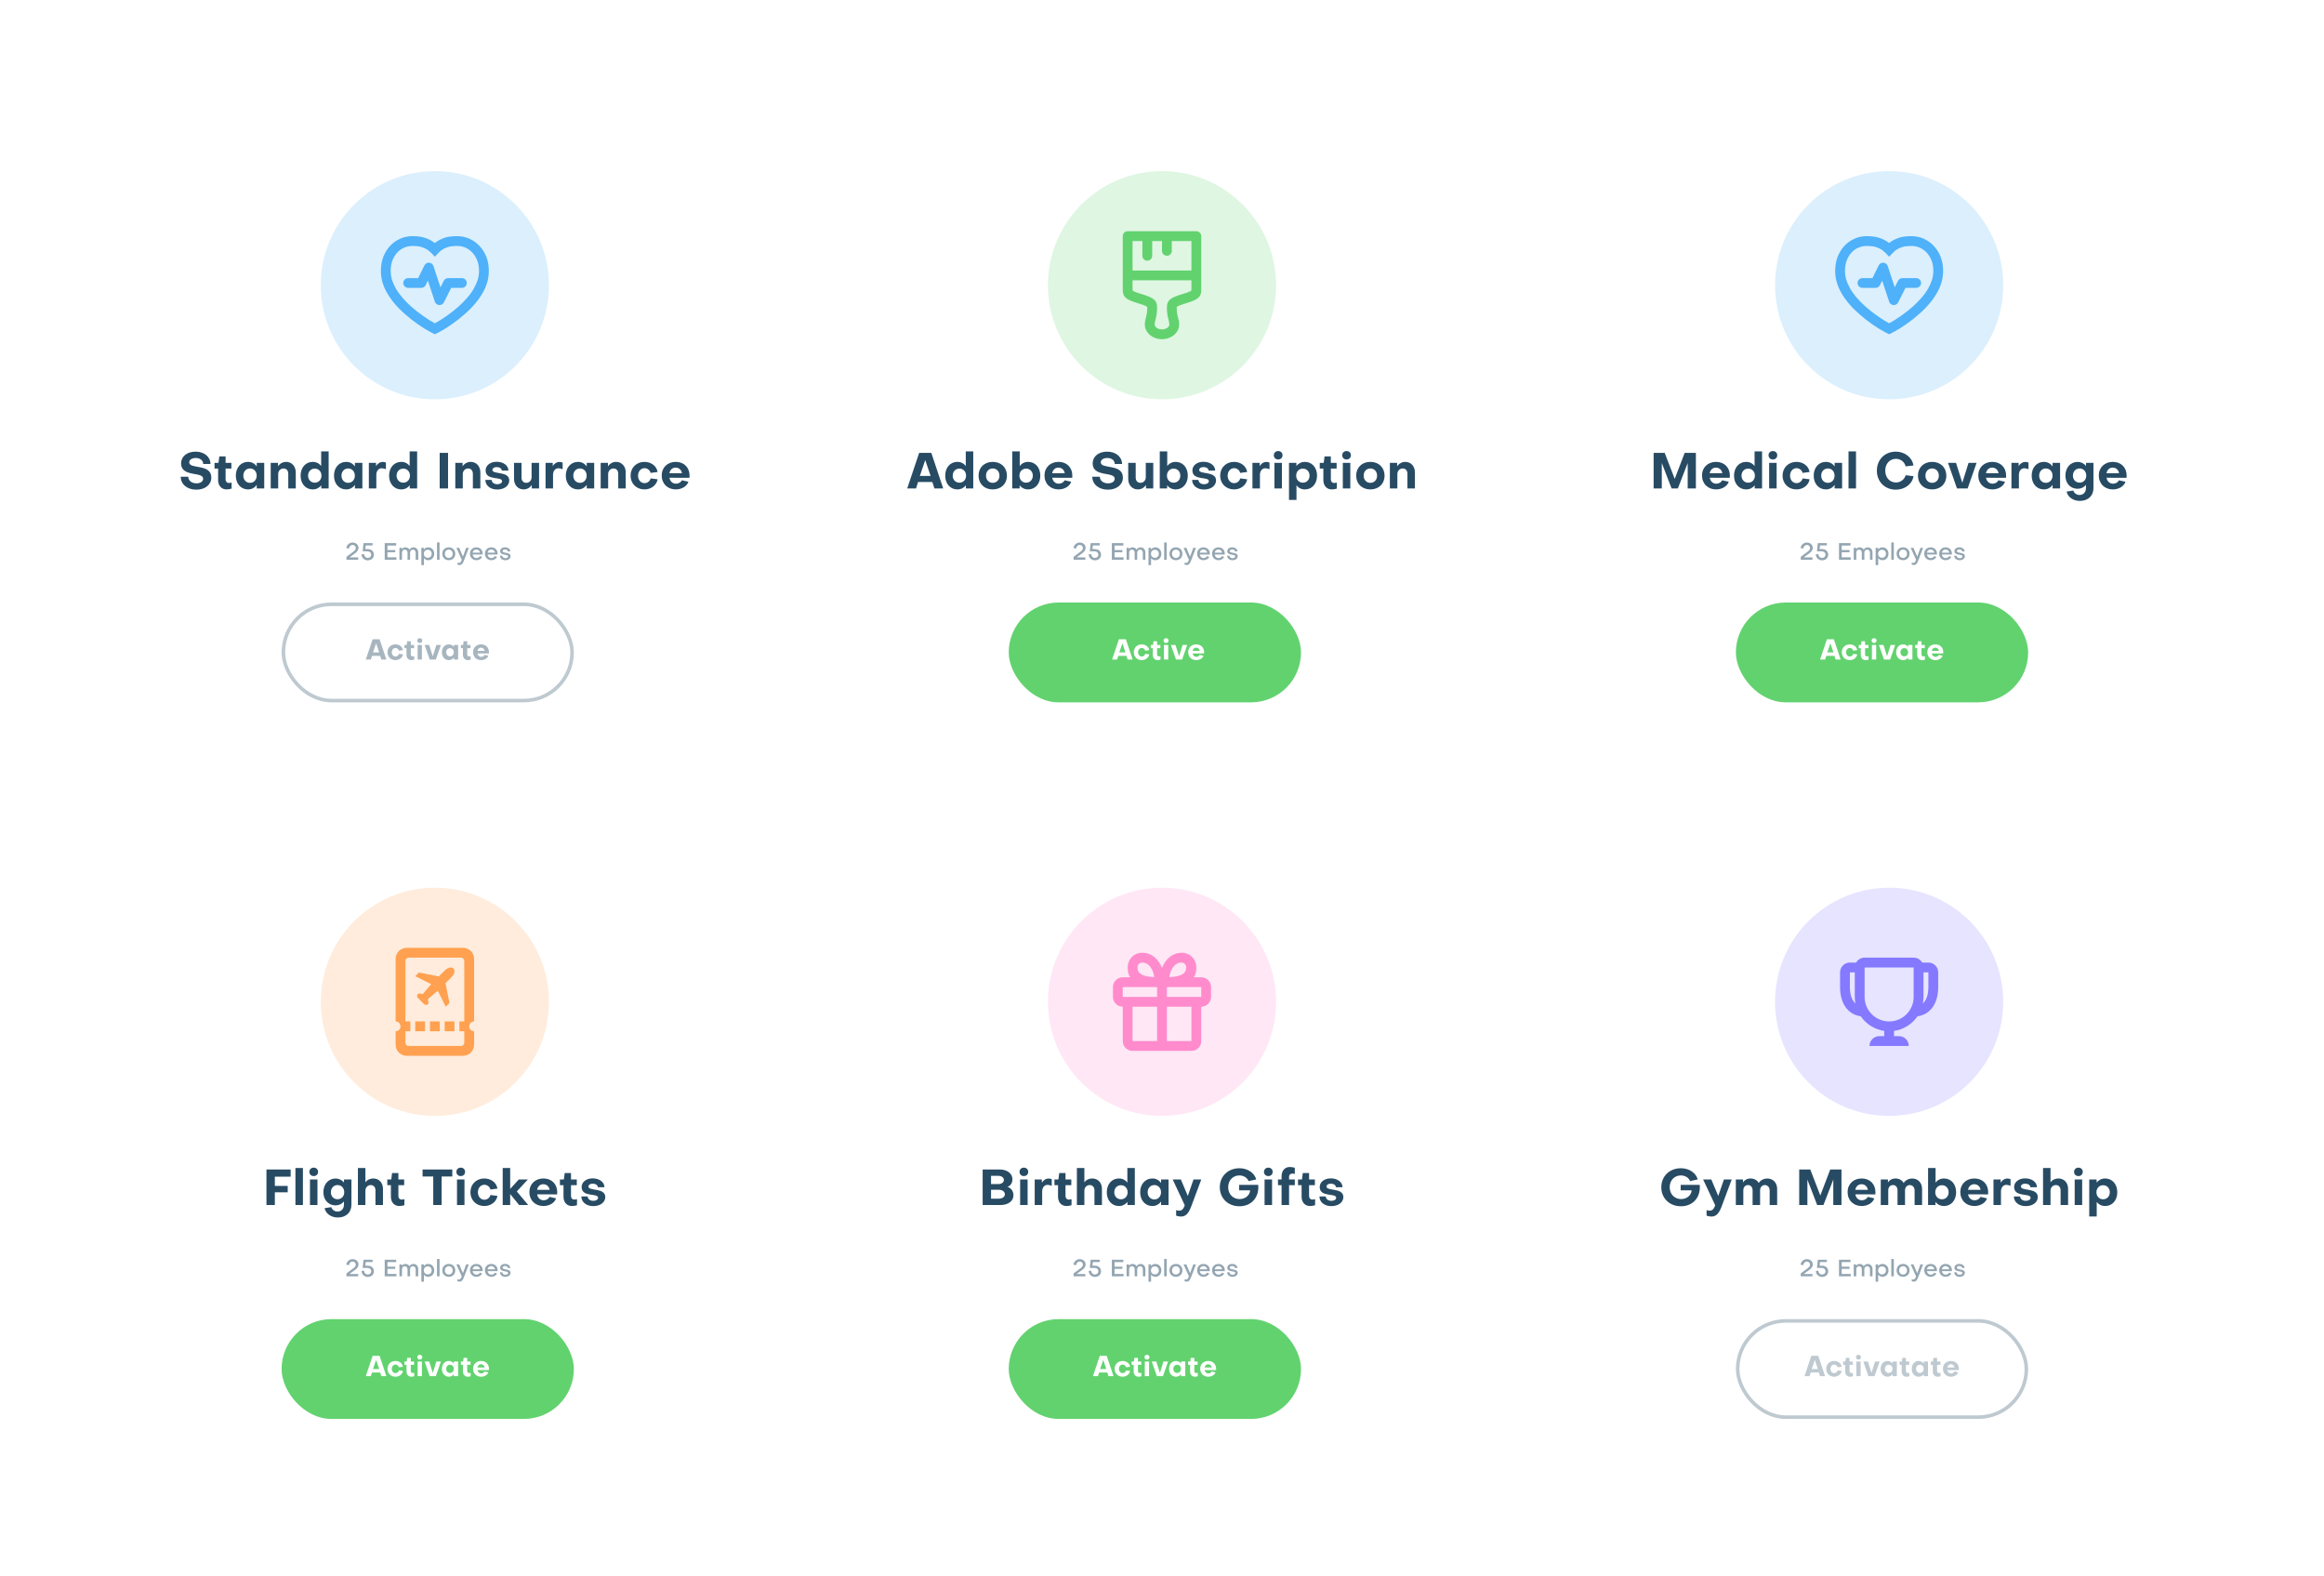 <svg width="326" height="221" viewBox="0 0 326 221" fill="none" xmlns="http://www.w3.org/2000/svg">
<g filter="url(#filter0_ddd_965_9723)">
<rect x="7" y="6" width="312" height="207" rx="4.933" fill="white"/>
</g>
<g filter="url(#filter1_ddd_965_9723)">
<rect x="13" y="12" width="96" height="94.5" rx="2.878" fill="white"/>
</g>
<path d="M27.529 68.675C28.796 68.675 29.643 67.968 29.643 66.974C29.643 64.979 26.542 65.854 26.542 64.839C26.542 64.489 26.913 64.23 27.466 64.23C28.068 64.23 28.509 64.58 28.502 65.07H29.524C29.524 64.069 28.649 63.341 27.438 63.341C26.234 63.341 25.401 64.013 25.401 64.993C25.401 66.974 28.495 66.085 28.495 67.142C28.495 67.499 28.145 67.786 27.564 67.786C26.892 67.786 26.409 67.401 26.409 66.862H25.352C25.352 67.912 26.262 68.675 27.529 68.675ZM30.597 67.338C30.597 68.101 31.059 68.64 31.773 68.64C31.997 68.64 32.277 68.598 32.487 68.528L32.494 67.688C32.375 67.716 32.221 67.737 32.123 67.737C31.829 67.737 31.647 67.534 31.647 67.233V65.714H32.459V64.916H31.647V64.013H30.765L30.646 64.916H30.093V65.714H30.597V67.338ZM36.015 65.413C35.735 65.014 35.308 64.776 34.797 64.776C33.789 64.776 33.082 65.574 33.082 66.708C33.082 67.842 33.789 68.64 34.797 68.64C35.308 68.64 35.735 68.402 36.015 68.003V68.5H37.065V64.916H36.015V65.413ZM35.07 67.716C34.524 67.716 34.132 67.289 34.132 66.708C34.132 66.127 34.524 65.7 35.07 65.7C35.616 65.7 36.008 66.127 36.008 66.708C36.008 67.289 35.616 67.716 35.07 67.716ZM40.13 64.776C39.668 64.776 39.248 65.014 38.996 65.399V64.916H37.974V68.5H39.024V66.484C39.024 66.029 39.36 65.7 39.773 65.7C40.186 65.7 40.438 66.008 40.438 66.442V68.5H41.488V66.26C41.488 65.399 40.942 64.776 40.13 64.776ZM45.051 65.35C44.771 64.986 44.358 64.776 43.868 64.776C42.874 64.776 42.167 65.574 42.167 66.708C42.167 67.842 42.874 68.64 43.868 68.64C44.372 68.64 44.785 68.423 45.065 68.066V68.5H46.101V63.306H45.051V65.35ZM43.217 66.708C43.217 66.141 43.609 65.721 44.155 65.721C44.701 65.721 45.093 66.141 45.093 66.708C45.093 67.275 44.701 67.695 44.155 67.695C43.616 67.695 43.217 67.282 43.217 66.708ZM49.783 65.413C49.503 65.014 49.076 64.776 48.565 64.776C47.557 64.776 46.85 65.574 46.85 66.708C46.85 67.842 47.557 68.64 48.565 68.64C49.076 68.64 49.503 68.402 49.783 68.003V68.5H50.833V64.916H49.783V65.413ZM48.838 67.716C48.292 67.716 47.9 67.289 47.9 66.708C47.9 66.127 48.292 65.7 48.838 65.7C49.384 65.7 49.776 66.127 49.776 66.708C49.776 67.289 49.384 67.716 48.838 67.716ZM53.708 64.783C53.309 64.783 52.959 65.014 52.749 65.371V64.916H51.741V68.5H52.791V66.596C52.791 66.057 53.092 65.672 53.547 65.672C53.701 65.672 53.932 65.721 54.135 65.805V64.874C53.995 64.818 53.848 64.783 53.708 64.783ZM57.465 65.35C57.185 64.986 56.772 64.776 56.282 64.776C55.288 64.776 54.581 65.574 54.581 66.708C54.581 67.842 55.288 68.64 56.282 68.64C56.786 68.64 57.199 68.423 57.479 68.066V68.5H58.515V63.306H57.465V65.35ZM55.631 66.708C55.631 66.141 56.023 65.721 56.569 65.721C57.115 65.721 57.507 66.141 57.507 66.708C57.507 67.275 57.115 67.695 56.569 67.695C56.03 67.695 55.631 67.282 55.631 66.708ZM62.852 63.516H61.676V68.5H62.852V63.516ZM66.024 64.776C65.562 64.776 65.142 65.014 64.89 65.399V64.916H63.868V68.5H64.918V66.484C64.918 66.029 65.254 65.7 65.667 65.7C66.08 65.7 66.332 66.008 66.332 66.442V68.5H67.382V66.26C67.382 65.399 66.836 64.776 66.024 64.776ZM69.749 68.654C70.743 68.654 71.436 68.115 71.436 67.373C71.429 66.022 69.063 66.589 69.07 65.903C69.07 65.672 69.329 65.504 69.658 65.504C70.078 65.504 70.386 65.707 70.393 66.001H71.317C71.31 65.28 70.617 64.762 69.658 64.762C68.783 64.762 68.125 65.266 68.118 65.966C68.118 67.478 70.421 66.764 70.428 67.485C70.428 67.73 70.148 67.912 69.763 67.912C69.308 67.912 68.972 67.66 68.972 67.303H68.083C68.083 68.087 68.776 68.654 69.749 68.654ZM73.455 68.64C73.924 68.64 74.344 68.402 74.596 68.017V68.5H75.618V64.916H74.568V66.932C74.568 67.387 74.232 67.716 73.819 67.716C73.406 67.716 73.154 67.408 73.154 66.974V64.916H72.104V67.156C72.104 68.017 72.65 68.64 73.455 68.64ZM78.495 64.783C78.096 64.783 77.746 65.014 77.536 65.371V64.916H76.528V68.5H77.578V66.596C77.578 66.057 77.879 65.672 78.334 65.672C78.488 65.672 78.719 65.721 78.922 65.805V64.874C78.782 64.818 78.635 64.783 78.495 64.783ZM82.301 65.413C82.021 65.014 81.594 64.776 81.083 64.776C80.075 64.776 79.368 65.574 79.368 66.708C79.368 67.842 80.075 68.64 81.083 68.64C81.594 68.64 82.021 68.402 82.301 68.003V68.5H83.351V64.916H82.301V65.413ZM81.356 67.716C80.81 67.716 80.418 67.289 80.418 66.708C80.418 66.127 80.81 65.7 81.356 65.7C81.902 65.7 82.294 66.127 82.294 66.708C82.294 67.289 81.902 67.716 81.356 67.716ZM86.416 64.776C85.954 64.776 85.534 65.014 85.282 65.399V64.916H84.26V68.5H85.31V66.484C85.31 66.029 85.646 65.7 86.059 65.7C86.472 65.7 86.724 66.008 86.724 66.442V68.5H87.774V66.26C87.774 65.399 87.228 64.776 86.416 64.776ZM92.24 66.197C92.128 65.371 91.344 64.776 90.406 64.776C89.272 64.776 88.453 65.588 88.453 66.708C88.453 67.828 89.279 68.64 90.406 68.64C91.33 68.64 92.114 68.045 92.247 67.219L91.267 67.093C91.169 67.478 90.826 67.758 90.413 67.758C89.895 67.758 89.503 67.317 89.503 66.708C89.503 66.099 89.902 65.658 90.413 65.658C90.812 65.658 91.169 65.938 91.26 66.323L92.24 66.197ZM94.823 67.835C94.347 67.835 93.997 67.506 93.906 67.002L96.713 67.009C96.727 66.932 96.727 66.785 96.727 66.694C96.727 65.56 95.943 64.776 94.795 64.776C93.64 64.776 92.821 65.56 92.821 66.68C92.821 67.835 93.64 68.64 94.795 68.64C95.642 68.64 96.377 68.185 96.566 67.562L95.649 67.359C95.523 67.632 95.201 67.835 94.823 67.835ZM93.899 66.372C93.99 65.896 94.312 65.581 94.774 65.581C95.25 65.581 95.6 65.917 95.663 66.372H93.899Z" fill="#284B64"/>
<path d="M49.449 76.089C49.015 76.089 48.647 76.415 48.578 76.865L48.946 76.938C48.982 76.639 49.196 76.425 49.449 76.425C49.716 76.425 49.906 76.609 49.906 76.859C49.906 77.066 49.772 77.214 49.571 77.365L48.601 78.092V78.5H50.245V78.174H49.018L49.814 77.592C50.094 77.388 50.288 77.142 50.288 76.829C50.288 76.405 49.926 76.089 49.449 76.089ZM50.993 76.172L50.875 77.319H51.523C51.868 77.319 52.072 77.52 52.072 77.796C52.072 78.056 51.864 78.247 51.578 78.247C51.299 78.247 51.082 78.017 51.056 77.698L50.71 77.753C50.746 78.234 51.108 78.582 51.592 78.582C52.091 78.582 52.45 78.253 52.45 77.796C52.45 77.342 52.114 77.01 51.592 77.01H51.246L51.299 76.497H52.263V76.172H50.993ZM54.347 78.165V77.451H55.446V77.148H54.347V76.507H55.577V76.172H53.966V78.5H55.61V78.165H54.347ZM56.033 78.5H56.391V77.52C56.391 77.257 56.549 77.079 56.786 77.079C57.016 77.079 57.167 77.257 57.167 77.52V78.5H57.523V77.52C57.523 77.263 57.69 77.079 57.924 77.079C58.151 77.086 58.312 77.267 58.312 77.52V78.5H58.667V77.49C58.667 77.066 58.391 76.767 57.999 76.767C57.759 76.767 57.549 76.888 57.434 77.079C57.335 76.888 57.115 76.763 56.858 76.763C56.658 76.763 56.483 76.859 56.378 77.02V76.829H56.033V78.5ZM59.465 78.273C59.606 78.457 59.82 78.566 60.07 78.566C60.557 78.566 60.909 78.188 60.909 77.665C60.909 77.142 60.553 76.763 60.07 76.763C59.813 76.763 59.596 76.875 59.455 77.063V76.829H59.106V79.256H59.465V78.273ZM60.553 77.665C60.553 77.993 60.32 78.23 60.001 78.23C59.682 78.23 59.452 77.993 59.452 77.665C59.452 77.336 59.682 77.099 60.001 77.099C60.317 77.099 60.553 77.332 60.553 77.665ZM61.658 76.073H61.303V78.5H61.658V76.073ZM63.862 77.665C63.862 77.135 63.487 76.763 62.954 76.763C62.418 76.763 62.046 77.135 62.046 77.665C62.046 78.194 62.418 78.566 62.954 78.566C63.487 78.566 63.862 78.194 63.862 77.665ZM63.507 77.665C63.507 78.003 63.273 78.25 62.954 78.25C62.632 78.25 62.401 78.003 62.401 77.665C62.401 77.326 62.632 77.079 62.954 77.079C63.273 77.079 63.507 77.326 63.507 77.665ZM64.171 79.187C64.257 79.22 64.368 79.243 64.464 79.243C64.819 79.243 64.964 78.924 65.112 78.54L65.763 76.829H65.391L64.938 78.063L64.415 76.829H64.023L64.776 78.507C64.691 78.714 64.622 78.944 64.391 78.944C64.326 78.944 64.244 78.924 64.171 78.898V79.187ZM66.824 78.266C66.548 78.266 66.337 78.069 66.294 77.773H67.702C67.705 77.737 67.709 77.688 67.709 77.648C67.709 77.132 67.34 76.763 66.821 76.763C66.301 76.763 65.926 77.132 65.926 77.645C65.926 78.181 66.304 78.566 66.831 78.566C67.192 78.566 67.525 78.368 67.623 78.096L67.314 77.993C67.238 78.148 67.038 78.266 66.824 78.266ZM66.294 77.51C66.344 77.244 66.541 77.063 66.811 77.063C67.087 77.063 67.298 77.247 67.337 77.51H66.294ZM68.921 78.266C68.645 78.266 68.434 78.069 68.392 77.773H69.799C69.803 77.737 69.806 77.688 69.806 77.648C69.806 77.132 69.438 76.763 68.918 76.763C68.398 76.763 68.023 77.132 68.023 77.645C68.023 78.181 68.402 78.566 68.928 78.566C69.29 78.566 69.622 78.368 69.72 78.096L69.411 77.993C69.336 78.148 69.135 78.266 68.921 78.266ZM68.392 77.51C68.441 77.244 68.638 77.063 68.908 77.063C69.184 77.063 69.395 77.247 69.434 77.51H68.392ZM70.894 78.569C71.318 78.569 71.62 78.329 71.62 78.003C71.617 77.385 70.492 77.651 70.496 77.286C70.496 77.152 70.647 77.053 70.828 77.053C71.068 77.053 71.242 77.168 71.245 77.332H71.578C71.578 77 71.262 76.76 70.831 76.76C70.453 76.76 70.16 76.984 70.16 77.29C70.16 77.977 71.275 77.658 71.278 78.033C71.278 78.174 71.117 78.28 70.894 78.28C70.644 78.28 70.463 78.135 70.463 77.934H70.134C70.134 78.303 70.453 78.569 70.894 78.569Z" fill="#93A5B1"/>
<circle opacity="0.2" cx="61" cy="40" r="16" fill="#4EB1F9"/>
<path fill-rule="evenodd" clip-rule="evenodd" d="M55.673 35.474C55.404 35.783 55.188 36.152 55.027 36.579C54.877 37.017 54.801 37.488 54.801 37.989C54.801 38.396 54.861 38.806 54.979 39.223C55.108 39.629 55.291 40.043 55.528 40.465C55.764 40.887 56.066 41.306 56.431 41.723C56.787 42.15 57.206 42.577 57.69 43.005C58.207 43.464 58.772 43.908 59.386 44.335C59.999 44.762 60.537 45.099 61 45.344C61.463 45.099 62.001 44.762 62.614 44.335C63.227 43.908 63.792 43.464 64.309 43.005C64.793 42.577 65.212 42.15 65.568 41.723C65.933 41.306 66.234 40.887 66.471 40.465C66.708 40.043 66.891 39.629 67.02 39.223C67.138 38.806 67.198 38.396 67.198 37.989C67.198 37.488 67.122 37.022 66.972 36.595C66.81 36.168 66.592 35.8 66.318 35.489C66.044 35.18 65.718 34.934 65.342 34.752C64.975 34.582 64.572 34.496 64.131 34.496C63.733 34.496 63.405 34.52 63.147 34.569C62.888 34.617 62.63 34.705 62.372 34.833C62.211 34.908 62.057 34.998 61.912 35.105C61.766 35.212 61.629 35.335 61.5 35.474L61 36.002L60.499 35.474C60.371 35.345 60.235 35.228 60.096 35.121C59.956 35.014 59.805 34.923 59.644 34.849C59.374 34.71 59.108 34.617 58.845 34.569C58.581 34.52 58.255 34.496 57.868 34.496C57.427 34.496 57.018 34.582 56.642 34.752C56.265 34.923 55.942 35.164 55.673 35.474ZM55.318 42.54C54.909 42.049 54.562 41.552 54.277 41.05C53.992 40.548 53.779 40.046 53.639 39.543C53.499 39.031 53.43 38.513 53.43 37.989C53.43 37.306 53.537 36.665 53.752 36.066C53.978 35.479 54.288 34.967 54.68 34.528C55.073 34.09 55.544 33.748 56.093 33.503C56.63 33.246 57.223 33.119 57.868 33.119C58.352 33.119 58.777 33.156 59.144 33.231C59.509 33.305 59.88 33.433 60.258 33.615C60.386 33.679 60.513 33.751 60.637 33.831C60.76 33.912 60.881 33.994 61 34.08C61.118 33.983 61.24 33.895 61.363 33.815C61.487 33.735 61.618 33.663 61.758 33.599C62.124 33.417 62.487 33.292 62.848 33.223C63.208 33.153 63.636 33.119 64.131 33.119C64.776 33.129 65.369 33.257 65.906 33.503C66.444 33.759 66.913 34.106 67.311 34.544C67.709 34.982 68.021 35.495 68.246 36.082C68.462 36.67 68.57 37.306 68.57 37.989C68.57 38.513 68.499 39.031 68.359 39.543C68.22 40.046 68.007 40.548 67.722 41.05C67.437 41.552 67.09 42.049 66.681 42.54C66.261 43.042 65.777 43.533 65.228 44.014C64.658 44.527 64.04 45.016 63.372 45.481C62.705 45.945 62.114 46.311 61.597 46.578L61 46.882L60.403 46.578C59.886 46.311 59.294 45.945 58.628 45.481C57.96 45.016 57.34 44.527 56.77 44.014C56.221 43.533 55.737 43.042 55.318 42.54ZM59.092 40.371H57.258C56.877 40.371 56.569 40.065 56.569 39.688C56.569 39.31 56.877 39.004 57.258 39.004H58.66L59.528 37.229C59.65 36.978 59.917 36.825 60.194 36.845C60.474 36.864 60.715 37.05 60.802 37.314L61.785 40.303L62.249 39.382C62.365 39.151 62.604 39.004 62.865 39.004H64.788C65.169 39.004 65.477 39.31 65.477 39.688C65.477 40.065 65.169 40.371 64.788 40.371H63.291L62.268 42.403C62.151 42.636 61.912 42.781 61.652 42.781C61.635 42.781 61.619 42.78 61.602 42.779C61.322 42.758 61.085 42.573 60.998 42.309L60.023 39.349L59.712 39.986C59.597 40.222 59.356 40.371 59.092 40.371Z" fill="#4EB1F9"/>
<path d="M53.246 89.652H52.27L51.314 92.5H52.022L52.182 91.984H53.326L53.494 92.5H54.198L53.246 89.652ZM52.758 90.228L53.19 91.5H52.326L52.758 90.228ZM56.523 91.184C56.459 90.712 56.011 90.372 55.475 90.372C54.827 90.372 54.359 90.836 54.359 91.476C54.359 92.116 54.831 92.58 55.475 92.58C56.003 92.58 56.451 92.24 56.527 91.768L55.967 91.696C55.911 91.916 55.715 92.076 55.479 92.076C55.183 92.076 54.959 91.824 54.959 91.476C54.959 91.128 55.187 90.876 55.479 90.876C55.707 90.876 55.911 91.036 55.963 91.256L56.523 91.184ZM57.025 91.836C57.025 92.272 57.289 92.58 57.697 92.58C57.825 92.58 57.985 92.556 58.105 92.516L58.109 92.036C58.041 92.052 57.953 92.064 57.897 92.064C57.729 92.064 57.625 91.948 57.625 91.776V90.908H58.089V90.452H57.625V89.936H57.121L57.053 90.452H56.737V90.908H57.025V91.836ZM59.185 90.452H58.585V92.5H59.185V90.452ZM58.537 89.84C58.537 90.04 58.681 90.18 58.885 90.18C59.089 90.18 59.233 90.04 59.233 89.84C59.233 89.644 59.089 89.504 58.885 89.504C58.681 89.504 58.537 89.644 58.537 89.84ZM60.28 92.5H61.136L61.852 90.452H61.208L60.708 92.044L60.204 90.452H59.564L60.28 92.5ZM63.664 90.736C63.504 90.508 63.26 90.372 62.968 90.372C62.392 90.372 61.988 90.828 61.988 91.476C61.988 92.124 62.392 92.58 62.968 92.58C63.26 92.58 63.504 92.444 63.664 92.216V92.5H64.264V90.452H63.664V90.736ZM63.124 92.052C62.812 92.052 62.588 91.808 62.588 91.476C62.588 91.144 62.812 90.9 63.124 90.9C63.436 90.9 63.66 91.144 63.66 91.476C63.66 91.808 63.436 92.052 63.124 92.052ZM64.939 91.836C64.939 92.272 65.203 92.58 65.611 92.58C65.739 92.58 65.899 92.556 66.019 92.516L66.023 92.036C65.955 92.052 65.867 92.064 65.811 92.064C65.643 92.064 65.539 91.948 65.539 91.776V90.908H66.003V90.452H65.539V89.936H65.035L64.967 90.452H64.651V90.908H64.939V91.836ZM67.503 92.12C67.231 92.12 67.031 91.932 66.979 91.644L68.583 91.648C68.591 91.604 68.591 91.52 68.591 91.468C68.591 90.82 68.143 90.372 67.487 90.372C66.827 90.372 66.359 90.82 66.359 91.46C66.359 92.12 66.827 92.58 67.487 92.58C67.971 92.58 68.391 92.32 68.499 91.964L67.975 91.848C67.903 92.004 67.719 92.12 67.503 92.12ZM66.975 91.284C67.027 91.012 67.211 90.832 67.475 90.832C67.747 90.832 67.947 91.024 67.983 91.284H66.975Z" fill="#A7B5BF"/>
<rect x="39.75" y="84.75" width="40.5" height="13.5" rx="6.75" stroke="#BEC9D0" stroke-width="0.5"/>
<g filter="url(#filter2_ddd_965_9723)">
<rect x="13" y="112.5" width="96" height="94.5" rx="2.878" fill="white"/>
</g>
<path d="M40.36 167.215V166.319H38.554V165.024H40.773V164.016H37.378V169H38.554V167.215H40.36ZM42.493 163.806H41.443V169H42.493V163.806ZM44.532 165.416H43.482V169H44.532V165.416ZM43.398 164.345C43.398 164.695 43.65 164.94 44.007 164.94C44.364 164.94 44.616 164.695 44.616 164.345C44.616 164.002 44.364 163.757 44.007 163.757C43.65 163.757 43.398 164.002 43.398 164.345ZM45.531 169.441C45.685 170.204 46.448 170.75 47.379 170.75C48.513 170.75 49.297 170.071 49.297 168.958V165.416H48.254V165.843C47.974 165.493 47.568 165.283 47.064 165.283C46.077 165.283 45.363 166.081 45.363 167.208C45.363 168.293 46.077 169.049 47.064 169.049C47.561 169.049 47.967 168.846 48.247 168.503V168.93C48.247 169.553 47.869 169.917 47.337 169.917C46.938 169.917 46.581 169.658 46.469 169.294L45.531 169.441ZM47.351 168.188C46.805 168.188 46.413 167.775 46.413 167.208C46.413 166.627 46.805 166.2 47.351 166.2C47.897 166.2 48.289 166.627 48.289 167.208C48.289 167.775 47.897 168.188 47.351 168.188ZM52.355 165.276C51.922 165.276 51.495 165.472 51.257 165.822V163.806H50.206V169H51.257V166.984C51.257 166.529 51.593 166.2 51.998 166.2C52.419 166.2 52.67 166.508 52.67 166.942V169H53.721V166.732C53.721 165.878 53.175 165.276 52.355 165.276ZM54.834 167.838C54.834 168.601 55.296 169.14 56.01 169.14C56.234 169.14 56.514 169.098 56.724 169.028L56.731 168.188C56.612 168.216 56.458 168.237 56.36 168.237C56.066 168.237 55.884 168.034 55.884 167.733V166.214H56.696V165.416H55.884V164.513H55.002L54.883 165.416H54.33V166.214H54.834V167.838ZM60.775 164.996V169H61.951V164.996H63.449V164.016H59.277V164.996H60.775ZM65.156 165.416H64.106V169H65.156V165.416ZM64.022 164.345C64.022 164.695 64.274 164.94 64.631 164.94C64.988 164.94 65.24 164.695 65.24 164.345C65.24 164.002 64.988 163.757 64.631 163.757C64.274 163.757 64.022 164.002 64.022 164.345ZM69.774 166.697C69.662 165.871 68.878 165.276 67.94 165.276C66.806 165.276 65.987 166.088 65.987 167.208C65.987 168.328 66.813 169.14 67.94 169.14C68.864 169.14 69.648 168.545 69.781 167.719L68.801 167.593C68.703 167.978 68.36 168.258 67.947 168.258C67.429 168.258 67.037 167.817 67.037 167.208C67.037 166.599 67.436 166.158 67.947 166.158C68.346 166.158 68.703 166.438 68.794 166.823L69.774 166.697ZM70.516 163.806V169H71.566V167.46L72.819 169H74.093L72.497 167.096L74.051 165.416H72.777L71.566 166.739V163.806H70.516ZM76.26 168.335C75.784 168.335 75.434 168.006 75.343 167.502L78.15 167.509C78.164 167.432 78.164 167.285 78.164 167.194C78.164 166.06 77.38 165.276 76.232 165.276C75.077 165.276 74.258 166.06 74.258 167.18C74.258 168.335 75.077 169.14 76.232 169.14C77.079 169.14 77.814 168.685 78.003 168.062L77.086 167.859C76.96 168.132 76.638 168.335 76.26 168.335ZM75.336 166.872C75.427 166.396 75.749 166.081 76.211 166.081C76.687 166.081 77.037 166.417 77.1 166.872H75.336ZM79.047 167.838C79.047 168.601 79.509 169.14 80.223 169.14C80.447 169.14 80.727 169.098 80.937 169.028L80.944 168.188C80.825 168.216 80.671 168.237 80.573 168.237C80.279 168.237 80.097 168.034 80.097 167.733V166.214H80.909V165.416H80.097V164.513H79.215L79.096 165.416H78.543V166.214H79.047V167.838ZM83.219 169.154C84.213 169.154 84.906 168.615 84.906 167.873C84.899 166.522 82.533 167.089 82.54 166.403C82.54 166.172 82.799 166.004 83.128 166.004C83.548 166.004 83.856 166.207 83.863 166.501H84.787C84.78 165.78 84.087 165.262 83.128 165.262C82.253 165.262 81.595 165.766 81.588 166.466C81.588 167.978 83.891 167.264 83.898 167.985C83.898 168.23 83.618 168.412 83.233 168.412C82.778 168.412 82.442 168.16 82.442 167.803H81.553C81.553 168.587 82.246 169.154 83.219 169.154Z" fill="#284B64"/>
<path d="M49.449 176.589C49.015 176.589 48.647 176.915 48.578 177.365L48.946 177.438C48.982 177.139 49.196 176.925 49.449 176.925C49.716 176.925 49.906 177.109 49.906 177.359C49.906 177.566 49.772 177.714 49.571 177.865L48.601 178.592V179H50.245V178.674H49.018L49.814 178.092C50.094 177.888 50.288 177.642 50.288 177.329C50.288 176.905 49.926 176.589 49.449 176.589ZM50.993 176.672L50.875 177.819H51.523C51.868 177.819 52.072 178.02 52.072 178.296C52.072 178.556 51.864 178.747 51.578 178.747C51.299 178.747 51.082 178.517 51.056 178.198L50.71 178.253C50.746 178.734 51.108 179.082 51.592 179.082C52.091 179.082 52.45 178.753 52.45 178.296C52.45 177.842 52.114 177.51 51.592 177.51H51.246L51.299 176.997H52.263V176.672H50.993ZM54.347 178.665V177.951H55.446V177.648H54.347V177.007H55.577V176.672H53.966V179H55.61V178.665H54.347ZM56.033 179H56.391V178.02C56.391 177.757 56.549 177.579 56.786 177.579C57.016 177.579 57.167 177.757 57.167 178.02V179H57.523V178.02C57.523 177.763 57.69 177.579 57.924 177.579C58.151 177.586 58.312 177.767 58.312 178.02V179H58.667V177.99C58.667 177.566 58.391 177.267 57.999 177.267C57.759 177.267 57.549 177.389 57.434 177.579C57.335 177.389 57.115 177.264 56.858 177.264C56.658 177.264 56.483 177.359 56.378 177.52V177.329H56.033V179ZM59.465 178.773C59.606 178.957 59.82 179.066 60.07 179.066C60.557 179.066 60.909 178.688 60.909 178.165C60.909 177.642 60.553 177.264 60.07 177.264C59.813 177.264 59.596 177.375 59.455 177.563V177.329H59.106V179.756H59.465V178.773ZM60.553 178.165C60.553 178.494 60.32 178.73 60.001 178.73C59.682 178.73 59.452 178.494 59.452 178.165C59.452 177.836 59.682 177.599 60.001 177.599C60.317 177.599 60.553 177.832 60.553 178.165ZM61.658 176.573H61.303V179H61.658V176.573ZM63.862 178.165C63.862 177.635 63.487 177.264 62.954 177.264C62.418 177.264 62.046 177.635 62.046 178.165C62.046 178.694 62.418 179.066 62.954 179.066C63.487 179.066 63.862 178.694 63.862 178.165ZM63.507 178.165C63.507 178.503 63.273 178.75 62.954 178.75C62.632 178.75 62.401 178.503 62.401 178.165C62.401 177.826 62.632 177.579 62.954 177.579C63.273 177.579 63.507 177.826 63.507 178.165ZM64.171 179.687C64.257 179.72 64.368 179.743 64.464 179.743C64.819 179.743 64.964 179.424 65.112 179.039L65.763 177.329H65.391L64.938 178.563L64.415 177.329H64.023L64.776 179.007C64.691 179.214 64.622 179.444 64.391 179.444C64.326 179.444 64.244 179.424 64.171 179.398V179.687ZM66.824 178.766C66.548 178.766 66.337 178.569 66.294 178.273H67.702C67.705 178.237 67.709 178.188 67.709 178.148C67.709 177.632 67.34 177.264 66.821 177.264C66.301 177.264 65.926 177.632 65.926 178.145C65.926 178.681 66.304 179.066 66.831 179.066C67.192 179.066 67.525 178.868 67.623 178.595L67.314 178.494C67.238 178.648 67.038 178.766 66.824 178.766ZM66.294 178.01C66.344 177.744 66.541 177.563 66.811 177.563C67.087 177.563 67.298 177.747 67.337 178.01H66.294ZM68.921 178.766C68.645 178.766 68.434 178.569 68.392 178.273H69.799C69.803 178.237 69.806 178.188 69.806 178.148C69.806 177.632 69.438 177.264 68.918 177.264C68.398 177.264 68.023 177.632 68.023 178.145C68.023 178.681 68.402 179.066 68.928 179.066C69.29 179.066 69.622 178.868 69.72 178.595L69.411 178.494C69.336 178.648 69.135 178.766 68.921 178.766ZM68.392 178.01C68.441 177.744 68.638 177.563 68.908 177.563C69.184 177.563 69.395 177.747 69.434 178.01H68.392ZM70.894 179.069C71.318 179.069 71.62 178.829 71.62 178.503C71.617 177.885 70.492 178.151 70.496 177.786C70.496 177.652 70.647 177.553 70.828 177.553C71.068 177.553 71.242 177.668 71.245 177.832H71.578C71.578 177.5 71.262 177.26 70.831 177.26C70.453 177.26 70.16 177.484 70.16 177.79C70.16 178.477 71.275 178.158 71.278 178.533C71.278 178.674 71.117 178.78 70.894 178.78C70.644 178.78 70.463 178.635 70.463 178.434H70.134C70.134 178.803 70.453 179.069 70.894 179.069Z" fill="#93A5B1"/>
<circle opacity="0.2" cx="61" cy="140.5" r="16" fill="#FFA150"/>
<path fill-rule="evenodd" clip-rule="evenodd" d="M66.505 141.68V134.503C66.505 133.612 65.817 132.93 64.917 132.93H57.082C56.182 132.93 55.494 133.612 55.494 134.503V141.68V143.253C55.87 143.253 56.175 143.553 56.182 143.927V143.955C56.175 144.328 55.87 144.629 55.494 144.629V144.826V146.497C55.494 147.388 56.182 148.07 57.082 148.07H64.917C65.817 148.07 66.505 147.388 66.505 146.497V144.826V144.629C66.125 144.629 65.817 144.321 65.817 143.941C65.817 143.561 66.125 143.253 66.505 143.253V141.68ZM56.868 144.629V146.196C56.868 146.494 57.065 146.694 57.359 146.694H64.635C64.93 146.694 65.126 146.494 65.126 146.196V144.629H64.44V143.253H65.126V134.805C65.126 134.506 64.93 134.306 64.635 134.306H57.359C57.065 134.306 56.868 134.506 56.868 134.805V143.253H57.559V144.629H56.868ZM58.247 144.629H59.623V143.253H58.247V144.629ZM60.311 144.629H61.688V143.253H60.311V144.629ZM63.752 144.629H62.376V143.253H63.752V144.629ZM63.355 137.014C63.607 136.762 63.756 136.459 63.752 136.208C63.75 136.061 63.701 135.923 63.608 135.828C63.512 135.734 63.374 135.685 63.227 135.683C62.977 135.679 62.675 135.828 62.423 136.079C62.046 136.418 61.913 136.559 61.556 136.943L58.768 136.388L58.247 136.908L60.485 138.027L59.301 139.421C59.123 139.365 58.904 139.316 58.748 139.348C58.67 139.363 58.606 139.397 58.562 139.452C58.523 139.501 58.498 139.568 58.498 139.658C58.498 139.743 58.519 139.832 58.591 139.932L59.503 140.844C59.603 140.916 59.692 140.937 59.777 140.937C59.867 140.937 59.934 140.912 59.983 140.873C60.038 140.829 60.072 140.765 60.087 140.687C60.119 140.531 60.069 140.312 60.014 140.134L61.408 138.95L62.527 141.188L63.047 140.667L62.492 137.879C62.875 137.522 63.016 137.39 63.355 137.014Z" fill="#FFA150"/>
<rect x="39.5" y="185" width="41" height="14" rx="7" fill="#62D26F"/>
<path d="M53.246 190.152H52.27L51.314 193H52.022L52.182 192.484H53.326L53.494 193H54.198L53.246 190.152ZM52.758 190.728L53.19 192H52.326L52.758 190.728ZM56.523 191.684C56.459 191.212 56.011 190.872 55.475 190.872C54.827 190.872 54.359 191.336 54.359 191.976C54.359 192.616 54.831 193.08 55.475 193.08C56.003 193.08 56.451 192.74 56.527 192.268L55.967 192.196C55.911 192.416 55.715 192.576 55.479 192.576C55.183 192.576 54.959 192.324 54.959 191.976C54.959 191.628 55.187 191.376 55.479 191.376C55.707 191.376 55.911 191.536 55.963 191.756L56.523 191.684ZM57.025 192.336C57.025 192.772 57.289 193.08 57.697 193.08C57.825 193.08 57.985 193.056 58.105 193.016L58.109 192.536C58.041 192.552 57.953 192.564 57.897 192.564C57.729 192.564 57.625 192.448 57.625 192.276V191.408H58.089V190.952H57.625V190.436H57.121L57.053 190.952H56.737V191.408H57.025V192.336ZM59.185 190.952H58.585V193H59.185V190.952ZM58.537 190.34C58.537 190.54 58.681 190.68 58.885 190.68C59.089 190.68 59.233 190.54 59.233 190.34C59.233 190.144 59.089 190.004 58.885 190.004C58.681 190.004 58.537 190.144 58.537 190.34ZM60.28 193H61.136L61.852 190.952H61.208L60.708 192.544L60.204 190.952H59.564L60.28 193ZM63.664 191.236C63.504 191.008 63.26 190.872 62.968 190.872C62.392 190.872 61.988 191.328 61.988 191.976C61.988 192.624 62.392 193.08 62.968 193.08C63.26 193.08 63.504 192.944 63.664 192.716V193H64.264V190.952H63.664V191.236ZM63.124 192.552C62.812 192.552 62.588 192.308 62.588 191.976C62.588 191.644 62.812 191.4 63.124 191.4C63.436 191.4 63.66 191.644 63.66 191.976C63.66 192.308 63.436 192.552 63.124 192.552ZM64.939 192.336C64.939 192.772 65.203 193.08 65.611 193.08C65.739 193.08 65.899 193.056 66.019 193.016L66.023 192.536C65.955 192.552 65.867 192.564 65.811 192.564C65.643 192.564 65.539 192.448 65.539 192.276V191.408H66.003V190.952H65.539V190.436H65.035L64.967 190.952H64.651V191.408H64.939V192.336ZM67.503 192.62C67.231 192.62 67.031 192.432 66.979 192.144L68.583 192.148C68.591 192.104 68.591 192.02 68.591 191.968C68.591 191.32 68.143 190.872 67.487 190.872C66.827 190.872 66.359 191.32 66.359 191.96C66.359 192.62 66.827 193.08 67.487 193.08C67.971 193.08 68.391 192.82 68.499 192.464L67.975 192.348C67.903 192.504 67.719 192.62 67.503 192.62ZM66.975 191.784C67.027 191.512 67.211 191.332 67.475 191.332C67.747 191.332 67.947 191.524 67.983 191.784H66.975Z" fill="white"/>
<g filter="url(#filter3_ddd_965_9723)">
<rect x="217" y="12" width="96" height="94.5" rx="2.878" fill="white"/>
</g>
<path d="M233.11 68.5V64.937L234.482 68.5H235.364L236.743 64.937V68.5H237.891V63.516H236.316L234.923 67.163L233.516 63.516H231.962V68.5H233.11ZM240.752 67.835C240.276 67.835 239.926 67.506 239.835 67.002L242.642 67.009C242.656 66.932 242.656 66.785 242.656 66.694C242.656 65.56 241.872 64.776 240.724 64.776C239.569 64.776 238.75 65.56 238.75 66.68C238.75 67.835 239.569 68.64 240.724 68.64C241.571 68.64 242.306 68.185 242.495 67.562L241.578 67.359C241.452 67.632 241.13 67.835 240.752 67.835ZM239.828 66.372C239.919 65.896 240.241 65.581 240.703 65.581C241.179 65.581 241.529 65.917 241.592 66.372H239.828ZM246.125 65.35C245.845 64.986 245.432 64.776 244.942 64.776C243.948 64.776 243.241 65.574 243.241 66.708C243.241 67.842 243.948 68.64 244.942 68.64C245.446 68.64 245.859 68.423 246.139 68.066V68.5H247.175V63.306H246.125V65.35ZM244.291 66.708C244.291 66.141 244.683 65.721 245.229 65.721C245.775 65.721 246.167 66.141 246.167 66.708C246.167 67.275 245.775 67.695 245.229 67.695C244.69 67.695 244.291 67.282 244.291 66.708ZM249.219 64.916H248.169V68.5H249.219V64.916ZM248.085 63.845C248.085 64.195 248.337 64.44 248.694 64.44C249.051 64.44 249.303 64.195 249.303 63.845C249.303 63.502 249.051 63.257 248.694 63.257C248.337 63.257 248.085 63.502 248.085 63.845ZM253.837 66.197C253.725 65.371 252.941 64.776 252.003 64.776C250.869 64.776 250.05 65.588 250.05 66.708C250.05 67.828 250.876 68.64 252.003 68.64C252.927 68.64 253.711 68.045 253.844 67.219L252.864 67.093C252.766 67.478 252.423 67.758 252.01 67.758C251.492 67.758 251.1 67.317 251.1 66.708C251.1 66.099 251.499 65.658 252.01 65.658C252.409 65.658 252.766 65.938 252.857 66.323L253.837 66.197ZM257.351 65.413C257.071 65.014 256.644 64.776 256.133 64.776C255.125 64.776 254.418 65.574 254.418 66.708C254.418 67.842 255.125 68.64 256.133 68.64C256.644 68.64 257.071 68.402 257.351 68.003V68.5H258.401V64.916H257.351V65.413ZM256.406 67.716C255.86 67.716 255.468 67.289 255.468 66.708C255.468 66.127 255.86 65.7 256.406 65.7C256.952 65.7 257.344 66.127 257.344 66.708C257.344 67.289 256.952 67.716 256.406 67.716ZM260.352 63.306H259.302V68.5H260.352V63.306ZM267.317 66.645C267.163 67.233 266.596 67.667 265.966 67.667C265.084 67.667 264.454 66.981 264.454 66.008C264.454 65.035 265.077 64.349 265.966 64.349C266.61 64.349 267.17 64.79 267.31 65.406L268.409 65.28C268.234 64.153 267.198 63.341 265.938 63.341C264.398 63.341 263.278 64.461 263.278 66.008C263.278 67.555 264.398 68.675 265.938 68.675C267.212 68.675 268.248 67.884 268.416 66.785L267.317 66.645ZM273.023 66.708C273.023 65.567 272.211 64.776 271.028 64.776C269.852 64.776 269.04 65.567 269.04 66.708C269.04 67.849 269.852 68.64 271.028 68.64C272.211 68.64 273.023 67.849 273.023 66.708ZM271.973 66.708C271.973 67.296 271.581 67.716 271.028 67.716C270.482 67.716 270.09 67.296 270.09 66.708C270.09 66.12 270.482 65.7 271.028 65.7C271.581 65.7 271.973 66.12 271.973 66.708ZM274.514 68.5H276.012L277.265 64.916H276.138L275.263 67.702L274.381 64.916H273.261L274.514 68.5ZM279.505 67.835C279.029 67.835 278.679 67.506 278.588 67.002L281.395 67.009C281.409 66.932 281.409 66.785 281.409 66.694C281.409 65.56 280.625 64.776 279.477 64.776C278.322 64.776 277.503 65.56 277.503 66.68C277.503 67.835 278.322 68.64 279.477 68.64C280.324 68.64 281.059 68.185 281.248 67.562L280.331 67.359C280.205 67.632 279.883 67.835 279.505 67.835ZM278.581 66.372C278.672 65.896 278.994 65.581 279.456 65.581C279.932 65.581 280.282 65.917 280.345 66.372H278.581ZM284.122 64.783C283.723 64.783 283.373 65.014 283.163 65.371V64.916H282.155V68.5H283.205V66.596C283.205 66.057 283.506 65.672 283.961 65.672C284.115 65.672 284.346 65.721 284.549 65.805V64.874C284.409 64.818 284.262 64.783 284.122 64.783ZM287.928 65.413C287.648 65.014 287.221 64.776 286.71 64.776C285.702 64.776 284.995 65.574 284.995 66.708C284.995 67.842 285.702 68.64 286.71 68.64C287.221 68.64 287.648 68.402 287.928 68.003V68.5H288.978V64.916H287.928V65.413ZM286.983 67.716C286.437 67.716 286.045 67.289 286.045 66.708C286.045 66.127 286.437 65.7 286.983 65.7C287.529 65.7 287.921 66.127 287.921 66.708C287.921 67.289 287.529 67.716 286.983 67.716ZM289.894 68.941C290.048 69.704 290.811 70.25 291.742 70.25C292.876 70.25 293.66 69.571 293.66 68.458V64.916H292.617V65.343C292.337 64.993 291.931 64.783 291.427 64.783C290.44 64.783 289.726 65.581 289.726 66.708C289.726 67.793 290.44 68.549 291.427 68.549C291.924 68.549 292.33 68.346 292.61 68.003V68.43C292.61 69.053 292.232 69.417 291.7 69.417C291.301 69.417 290.944 69.158 290.832 68.794L289.894 68.941ZM291.714 67.688C291.168 67.688 290.776 67.275 290.776 66.708C290.776 66.127 291.168 65.7 291.714 65.7C292.26 65.7 292.652 66.127 292.652 66.708C292.652 67.275 292.26 67.688 291.714 67.688ZM296.41 67.835C295.934 67.835 295.584 67.506 295.493 67.002L298.3 67.009C298.314 66.932 298.314 66.785 298.314 66.694C298.314 65.56 297.53 64.776 296.382 64.776C295.227 64.776 294.408 65.56 294.408 66.68C294.408 67.835 295.227 68.64 296.382 68.64C297.229 68.64 297.964 68.185 298.153 67.562L297.236 67.359C297.11 67.632 296.788 67.835 296.41 67.835ZM295.486 66.372C295.577 65.896 295.899 65.581 296.361 65.581C296.837 65.581 297.187 65.917 297.25 66.372H295.486Z" fill="#284B64"/>
<path d="M253.449 76.089C253.015 76.089 252.647 76.415 252.578 76.865L252.946 76.938C252.982 76.639 253.196 76.425 253.449 76.425C253.716 76.425 253.906 76.609 253.906 76.859C253.906 77.066 253.772 77.214 253.571 77.365L252.601 78.092V78.5H254.245V78.174H253.018L253.814 77.592C254.094 77.388 254.288 77.142 254.288 76.829C254.288 76.405 253.926 76.089 253.449 76.089ZM254.993 76.172L254.875 77.319H255.522C255.868 77.319 256.072 77.52 256.072 77.796C256.072 78.056 255.865 78.247 255.578 78.247C255.299 78.247 255.082 78.017 255.055 77.698L254.71 77.753C254.746 78.234 255.108 78.582 255.592 78.582C256.091 78.582 256.45 78.253 256.45 77.796C256.45 77.342 256.114 77.01 255.592 77.01H255.246L255.299 76.497H256.262V76.172H254.993ZM258.347 78.165V77.451H259.446V77.148H258.347V76.507H259.577V76.172H257.966V78.5H259.61V78.165H258.347ZM260.033 78.5H260.391V77.52C260.391 77.257 260.549 77.079 260.786 77.079C261.016 77.079 261.167 77.257 261.167 77.52V78.5H261.523V77.52C261.523 77.263 261.69 77.079 261.924 77.079C262.151 77.086 262.312 77.267 262.312 77.52V78.5H262.667V77.49C262.667 77.066 262.391 76.767 261.999 76.767C261.759 76.767 261.549 76.888 261.434 77.079C261.335 76.888 261.115 76.763 260.858 76.763C260.658 76.763 260.483 76.859 260.378 77.02V76.829H260.033V78.5ZM263.465 78.273C263.606 78.457 263.82 78.566 264.07 78.566C264.557 78.566 264.909 78.188 264.909 77.665C264.909 77.142 264.553 76.763 264.07 76.763C263.813 76.763 263.596 76.875 263.455 77.063V76.829H263.106V79.256H263.465V78.273ZM264.553 77.665C264.553 77.993 264.32 78.23 264.001 78.23C263.682 78.23 263.452 77.993 263.452 77.665C263.452 77.336 263.682 77.099 264.001 77.099C264.317 77.099 264.553 77.332 264.553 77.665ZM265.658 76.073H265.303V78.5H265.658V76.073ZM267.862 77.665C267.862 77.135 267.487 76.763 266.954 76.763C266.418 76.763 266.046 77.135 266.046 77.665C266.046 78.194 266.418 78.566 266.954 78.566C267.487 78.566 267.862 78.194 267.862 77.665ZM267.507 77.665C267.507 78.003 267.273 78.25 266.954 78.25C266.632 78.25 266.402 78.003 266.402 77.665C266.402 77.326 266.632 77.079 266.954 77.079C267.273 77.079 267.507 77.326 267.507 77.665ZM268.171 79.187C268.257 79.22 268.369 79.243 268.464 79.243C268.819 79.243 268.964 78.924 269.112 78.54L269.763 76.829H269.391L268.937 78.063L268.415 76.829H268.023L268.776 78.507C268.691 78.714 268.622 78.944 268.392 78.944C268.326 78.944 268.244 78.924 268.171 78.898V79.187ZM270.824 78.266C270.548 78.266 270.337 78.069 270.294 77.773H271.702C271.705 77.737 271.709 77.688 271.709 77.648C271.709 77.132 271.34 76.763 270.821 76.763C270.301 76.763 269.926 77.132 269.926 77.645C269.926 78.181 270.304 78.566 270.831 78.566C271.192 78.566 271.524 78.368 271.623 78.096L271.314 77.993C271.238 78.148 271.038 78.266 270.824 78.266ZM270.294 77.51C270.344 77.244 270.541 77.063 270.811 77.063C271.087 77.063 271.298 77.247 271.337 77.51H270.294ZM272.921 78.266C272.645 78.266 272.434 78.069 272.392 77.773H273.799C273.803 77.737 273.806 77.688 273.806 77.648C273.806 77.132 273.438 76.763 272.918 76.763C272.398 76.763 272.023 77.132 272.023 77.645C272.023 78.181 272.402 78.566 272.928 78.566C273.29 78.566 273.622 78.368 273.72 78.096L273.411 77.993C273.336 78.148 273.135 78.266 272.921 78.266ZM272.392 77.51C272.441 77.244 272.638 77.063 272.908 77.063C273.184 77.063 273.395 77.247 273.434 77.51H272.392ZM274.893 78.569C275.318 78.569 275.62 78.329 275.62 78.003C275.617 77.385 274.492 77.651 274.496 77.286C274.496 77.152 274.647 77.053 274.828 77.053C275.068 77.053 275.242 77.168 275.245 77.332H275.578C275.578 77 275.262 76.76 274.831 76.76C274.453 76.76 274.16 76.984 274.16 77.29C274.16 77.977 275.275 77.658 275.278 78.033C275.278 78.174 275.117 78.28 274.893 78.28C274.644 78.28 274.463 78.135 274.463 77.934H274.134C274.134 78.303 274.453 78.569 274.893 78.569Z" fill="#93A5B1"/>
<circle opacity="0.2" cx="265" cy="40" r="16" fill="#4EB1F9"/>
<path fill-rule="evenodd" clip-rule="evenodd" d="M259.674 35.474C259.406 35.783 259.19 36.152 259.029 36.579C258.878 37.017 258.803 37.488 258.803 37.989C258.803 38.396 258.862 38.806 258.981 39.223C259.109 39.629 259.293 40.043 259.53 40.465C259.766 40.887 260.067 41.306 260.433 41.723C260.788 42.15 261.208 42.577 261.692 43.005C262.208 43.464 262.774 43.908 263.387 44.335C264.001 44.762 264.539 45.099 265.001 45.344C265.464 45.099 266.002 44.762 266.616 44.335C267.229 43.908 267.794 43.464 268.31 43.005C268.795 42.577 269.214 42.15 269.569 41.723C269.935 41.306 270.236 40.887 270.473 40.465C270.71 40.043 270.893 39.629 271.022 39.223C271.14 38.806 271.199 38.396 271.199 37.989C271.199 37.488 271.124 37.022 270.973 36.595C270.812 36.168 270.594 35.8 270.32 35.489C270.045 35.18 269.719 34.934 269.343 34.752C268.977 34.582 268.573 34.496 268.133 34.496C267.735 34.496 267.406 34.52 267.148 34.569C266.89 34.617 266.632 34.705 266.373 34.833C266.212 34.908 266.059 34.998 265.913 35.105C265.768 35.212 265.631 35.335 265.501 35.474L265.001 36.002L264.501 35.474C264.372 35.345 264.236 35.228 264.097 35.121C263.958 35.014 263.807 34.923 263.646 34.849C263.376 34.71 263.11 34.617 262.847 34.569C262.582 34.52 262.257 34.496 261.87 34.496C261.428 34.496 261.02 34.582 260.643 34.752C260.266 34.923 259.943 35.164 259.674 35.474ZM259.32 42.54C258.911 42.049 258.564 41.552 258.279 41.05C257.994 40.548 257.781 40.046 257.641 39.543C257.501 39.031 257.432 38.513 257.432 37.989C257.432 37.306 257.539 36.665 257.754 36.066C257.98 35.479 258.29 34.967 258.682 34.528C259.075 34.09 259.546 33.748 260.095 33.503C260.632 33.246 261.225 33.119 261.87 33.119C262.354 33.119 262.779 33.156 263.146 33.231C263.511 33.305 263.882 33.433 264.26 33.615C264.388 33.679 264.515 33.751 264.639 33.831C264.762 33.912 264.883 33.994 265.002 34.08C265.12 33.983 265.242 33.895 265.365 33.815C265.489 33.735 265.62 33.663 265.76 33.599C266.126 33.417 266.489 33.292 266.85 33.223C267.21 33.153 267.638 33.119 268.133 33.119C268.778 33.129 269.371 33.257 269.908 33.503C270.446 33.759 270.915 34.106 271.313 34.544C271.711 34.982 272.023 35.495 272.248 36.082C272.464 36.67 272.571 37.306 272.571 37.989C272.571 38.513 272.501 39.031 272.361 39.543C272.222 40.046 272.009 40.548 271.724 41.05C271.439 41.552 271.092 42.049 270.683 42.54C270.263 43.042 269.779 43.533 269.23 44.014C268.66 44.527 268.042 45.016 267.374 45.481C266.707 45.945 266.115 46.311 265.599 46.578L265.002 46.882L264.405 46.578C263.888 46.311 263.295 45.945 262.63 45.481C261.962 45.016 261.342 44.527 260.772 44.014C260.223 43.533 259.739 43.042 259.32 42.54ZM263.093 40.371H261.259C260.878 40.371 260.57 40.065 260.57 39.688C260.57 39.31 260.878 39.004 261.259 39.004H262.661L263.529 37.229C263.651 36.978 263.918 36.825 264.195 36.845C264.475 36.864 264.716 37.05 264.803 37.314L265.786 40.303L266.25 39.382C266.366 39.151 266.605 39.004 266.866 39.004H268.789C269.17 39.004 269.478 39.31 269.478 39.688C269.478 40.065 269.17 40.371 268.789 40.371H267.292L266.269 42.403C266.152 42.636 265.913 42.781 265.653 42.781C265.636 42.781 265.62 42.78 265.603 42.779C265.323 42.758 265.086 42.573 264.999 42.309L264.024 39.349L263.713 39.986C263.598 40.222 263.357 40.371 263.093 40.371Z" fill="#4EB1F9"/>
<rect x="243.5" y="84.5" width="41" height="14" rx="7" fill="#62D26F"/>
<path d="M257.246 89.652H256.27L255.314 92.5H256.022L256.182 91.984H257.326L257.494 92.5H258.198L257.246 89.652ZM256.758 90.228L257.19 91.5H256.326L256.758 90.228ZM260.523 91.184C260.459 90.712 260.011 90.372 259.475 90.372C258.827 90.372 258.359 90.836 258.359 91.476C258.359 92.116 258.831 92.58 259.475 92.58C260.003 92.58 260.451 92.24 260.527 91.768L259.967 91.696C259.911 91.916 259.715 92.076 259.479 92.076C259.183 92.076 258.959 91.824 258.959 91.476C258.959 91.128 259.187 90.876 259.479 90.876C259.707 90.876 259.911 91.036 259.963 91.256L260.523 91.184ZM261.025 91.836C261.025 92.272 261.289 92.58 261.697 92.58C261.825 92.58 261.985 92.556 262.105 92.516L262.109 92.036C262.041 92.052 261.953 92.064 261.897 92.064C261.729 92.064 261.625 91.948 261.625 91.776V90.908H262.089V90.452H261.625V89.936H261.121L261.053 90.452H260.737V90.908H261.025V91.836ZM263.185 90.452H262.585V92.5H263.185V90.452ZM262.537 89.84C262.537 90.04 262.681 90.18 262.885 90.18C263.089 90.18 263.233 90.04 263.233 89.84C263.233 89.644 263.089 89.504 262.885 89.504C262.681 89.504 262.537 89.644 262.537 89.84ZM264.28 92.5H265.136L265.852 90.452H265.208L264.708 92.044L264.204 90.452H263.564L264.28 92.5ZM267.664 90.736C267.504 90.508 267.26 90.372 266.968 90.372C266.392 90.372 265.988 90.828 265.988 91.476C265.988 92.124 266.392 92.58 266.968 92.58C267.26 92.58 267.504 92.444 267.664 92.216V92.5H268.264V90.452H267.664V90.736ZM267.124 92.052C266.812 92.052 266.588 91.808 266.588 91.476C266.588 91.144 266.812 90.9 267.124 90.9C267.436 90.9 267.66 91.144 267.66 91.476C267.66 91.808 267.436 92.052 267.124 92.052ZM268.939 91.836C268.939 92.272 269.203 92.58 269.611 92.58C269.739 92.58 269.899 92.556 270.019 92.516L270.023 92.036C269.955 92.052 269.867 92.064 269.811 92.064C269.643 92.064 269.539 91.948 269.539 91.776V90.908H270.003V90.452H269.539V89.936H269.035L268.967 90.452H268.651V90.908H268.939V91.836ZM271.503 92.12C271.231 92.12 271.031 91.932 270.979 91.644L272.583 91.648C272.591 91.604 272.591 91.52 272.591 91.468C272.591 90.82 272.143 90.372 271.487 90.372C270.827 90.372 270.359 90.82 270.359 91.46C270.359 92.12 270.827 92.58 271.487 92.58C271.971 92.58 272.391 92.32 272.499 91.964L271.975 91.848C271.903 92.004 271.719 92.12 271.503 92.12ZM270.975 91.284C271.027 91.012 271.211 90.832 271.475 90.832C271.747 90.832 271.947 91.024 271.983 91.284H270.975Z" fill="white"/>
<g filter="url(#filter4_ddd_965_9723)">
<rect x="115" y="112.5" width="96" height="94.5" rx="2.878" fill="white"/>
</g>
<path d="M140.342 169C141.413 169 142.162 168.454 142.162 167.635C142.162 167.047 141.812 166.578 141.301 166.452C141.728 166.333 142.022 165.913 142.022 165.388C142.022 164.597 141.294 164.016 140.258 164.016H137.843V169H140.342ZM140.104 166.858C140.601 166.858 140.958 167.117 140.958 167.495C140.958 167.852 140.601 168.111 140.104 168.111H139.019V166.858H140.104ZM140.048 164.905C140.496 164.905 140.818 165.143 140.818 165.486C140.818 165.822 140.496 166.06 140.048 166.06H139.019V164.905H140.048ZM144.15 165.416H143.1V169H144.15V165.416ZM143.016 164.345C143.016 164.695 143.268 164.94 143.625 164.94C143.982 164.94 144.234 164.695 144.234 164.345C144.234 164.002 143.982 163.757 143.625 163.757C143.268 163.757 143.016 164.002 143.016 164.345ZM147.109 165.283C146.71 165.283 146.36 165.514 146.15 165.871V165.416H145.142V169H146.192V167.096C146.192 166.557 146.493 166.172 146.948 166.172C147.102 166.172 147.333 166.221 147.536 166.305V165.374C147.396 165.318 147.249 165.283 147.109 165.283ZM148.416 167.838C148.416 168.601 148.878 169.14 149.592 169.14C149.816 169.14 150.096 169.098 150.306 169.028L150.313 168.188C150.194 168.216 150.04 168.237 149.942 168.237C149.648 168.237 149.466 168.034 149.466 167.733V166.214H150.278V165.416H149.466V164.513H148.584L148.465 165.416H147.912V166.214H148.416V167.838ZM153.21 165.276C152.776 165.276 152.349 165.472 152.111 165.822V163.806H151.061V169H152.111V166.984C152.111 166.529 152.447 166.2 152.853 166.2C153.273 166.2 153.525 166.508 153.525 166.942V169H154.575V166.732C154.575 165.878 154.029 165.276 153.21 165.276ZM158.139 165.85C157.859 165.486 157.446 165.276 156.956 165.276C155.962 165.276 155.255 166.074 155.255 167.208C155.255 168.342 155.962 169.14 156.956 169.14C157.46 169.14 157.873 168.923 158.153 168.566V169H159.189V163.806H158.139V165.85ZM156.305 167.208C156.305 166.641 156.697 166.221 157.243 166.221C157.789 166.221 158.181 166.641 158.181 167.208C158.181 167.775 157.789 168.195 157.243 168.195C156.704 168.195 156.305 167.782 156.305 167.208ZM162.871 165.913C162.591 165.514 162.164 165.276 161.653 165.276C160.645 165.276 159.938 166.074 159.938 167.208C159.938 168.342 160.645 169.14 161.653 169.14C162.164 169.14 162.591 168.902 162.871 168.503V169H163.921V165.416H162.871V165.913ZM161.926 168.216C161.38 168.216 160.988 167.789 160.988 167.208C160.988 166.627 161.38 166.2 161.926 166.2C162.472 166.2 162.864 166.627 162.864 167.208C162.864 167.789 162.472 168.216 161.926 168.216ZM164.983 170.491C165.179 170.568 165.452 170.617 165.676 170.617C166.404 170.617 166.789 170.043 167.125 169.126L168.511 165.416H167.419L166.621 167.726L165.648 165.416H164.5L166.194 169.035C166.033 169.469 165.858 169.791 165.41 169.791C165.284 169.791 165.102 169.756 164.983 169.714V170.491ZM175.364 166.942C175.322 167.635 174.685 168.167 173.894 168.167C172.956 168.167 172.284 167.467 172.284 166.508C172.284 165.542 172.942 164.849 173.859 164.849C174.447 164.849 174.979 165.185 175.14 165.647L176.218 165.409C175.973 164.492 175.007 163.841 173.866 163.841C172.263 163.841 171.108 164.961 171.108 166.508C171.108 168.055 172.263 169.175 173.866 169.175C175.546 169.175 176.659 167.915 176.498 166.172H173.824V166.942H175.364ZM178.439 165.416H177.389V169H178.439V165.416ZM177.305 164.345C177.305 164.695 177.557 164.94 177.914 164.94C178.271 164.94 178.523 164.695 178.523 164.345C178.523 164.002 178.271 163.757 177.914 163.757C177.557 163.757 177.305 164.002 177.305 164.345ZM181.629 163.778C181.419 163.708 181.174 163.666 180.929 163.666C180.236 163.666 179.774 164.184 179.774 164.968V165.416H179.27V166.214H179.774V169H180.824V166.214H181.629V165.416H180.824V165.031C180.824 164.772 181.006 164.59 181.279 164.59C181.398 164.59 181.517 164.611 181.629 164.639V163.778ZM182.582 167.838C182.582 168.601 183.044 169.14 183.758 169.14C183.982 169.14 184.262 169.098 184.472 169.028L184.479 168.188C184.36 168.216 184.206 168.237 184.108 168.237C183.814 168.237 183.632 168.034 183.632 167.733V166.214H184.444V165.416H183.632V164.513H182.75L182.631 165.416H182.078V166.214H182.582V167.838ZM186.753 169.154C187.747 169.154 188.44 168.615 188.44 167.873C188.433 166.522 186.067 167.089 186.074 166.403C186.074 166.172 186.333 166.004 186.662 166.004C187.082 166.004 187.39 166.207 187.397 166.501H188.321C188.314 165.78 187.621 165.262 186.662 165.262C185.787 165.262 185.129 165.766 185.122 166.466C185.122 167.978 187.425 167.264 187.432 167.985C187.432 168.23 187.152 168.412 186.767 168.412C186.312 168.412 185.976 168.16 185.976 167.803H185.087C185.087 168.587 185.78 169.154 186.753 169.154Z" fill="#284B64"/>
<path d="M151.449 176.589C151.015 176.589 150.647 176.915 150.578 177.365L150.946 177.438C150.982 177.139 151.196 176.925 151.449 176.925C151.716 176.925 151.906 177.109 151.906 177.359C151.906 177.566 151.772 177.714 151.571 177.865L150.601 178.592V179H152.245V178.674H151.018L151.814 178.092C152.094 177.888 152.288 177.642 152.288 177.329C152.288 176.905 151.926 176.589 151.449 176.589ZM152.993 176.672L152.875 177.819H153.522C153.868 177.819 154.072 178.02 154.072 178.296C154.072 178.556 153.865 178.747 153.578 178.747C153.299 178.747 153.082 178.517 153.055 178.198L152.71 178.253C152.746 178.734 153.108 179.082 153.592 179.082C154.091 179.082 154.45 178.753 154.45 178.296C154.45 177.842 154.114 177.51 153.592 177.51H153.246L153.299 176.997H154.262V176.672H152.993ZM156.347 178.665V177.951H157.446V177.648H156.347V177.007H157.577V176.672H155.966V179H157.61V178.665H156.347ZM158.033 179H158.391V178.02C158.391 177.757 158.549 177.579 158.786 177.579C159.016 177.579 159.167 177.757 159.167 178.02V179H159.523V178.02C159.523 177.763 159.69 177.579 159.924 177.579C160.151 177.586 160.312 177.767 160.312 178.02V179H160.667V177.99C160.667 177.566 160.391 177.267 159.999 177.267C159.759 177.267 159.549 177.389 159.434 177.579C159.335 177.389 159.115 177.264 158.858 177.264C158.658 177.264 158.483 177.359 158.378 177.52V177.329H158.033V179ZM161.465 178.773C161.606 178.957 161.82 179.066 162.07 179.066C162.557 179.066 162.909 178.688 162.909 178.165C162.909 177.642 162.553 177.264 162.07 177.264C161.813 177.264 161.596 177.375 161.455 177.563V177.329H161.106V179.756H161.465V178.773ZM162.553 178.165C162.553 178.494 162.32 178.73 162.001 178.73C161.682 178.73 161.452 178.494 161.452 178.165C161.452 177.836 161.682 177.599 162.001 177.599C162.317 177.599 162.553 177.832 162.553 178.165ZM163.658 176.573H163.303V179H163.658V176.573ZM165.862 178.165C165.862 177.635 165.487 177.264 164.954 177.264C164.418 177.264 164.046 177.635 164.046 178.165C164.046 178.694 164.418 179.066 164.954 179.066C165.487 179.066 165.862 178.694 165.862 178.165ZM165.507 178.165C165.507 178.503 165.273 178.75 164.954 178.75C164.632 178.75 164.402 178.503 164.402 178.165C164.402 177.826 164.632 177.579 164.954 177.579C165.273 177.579 165.507 177.826 165.507 178.165ZM166.171 179.687C166.257 179.72 166.369 179.743 166.464 179.743C166.819 179.743 166.964 179.424 167.112 179.039L167.763 177.329H167.391L166.937 178.563L166.415 177.329H166.023L166.776 179.007C166.691 179.214 166.622 179.444 166.392 179.444C166.326 179.444 166.244 179.424 166.171 179.398V179.687ZM168.824 178.766C168.548 178.766 168.337 178.569 168.294 178.273H169.702C169.705 178.237 169.709 178.188 169.709 178.148C169.709 177.632 169.34 177.264 168.821 177.264C168.301 177.264 167.926 177.632 167.926 178.145C167.926 178.681 168.304 179.066 168.831 179.066C169.192 179.066 169.524 178.868 169.623 178.595L169.314 178.494C169.238 178.648 169.038 178.766 168.824 178.766ZM168.294 178.01C168.344 177.744 168.541 177.563 168.811 177.563C169.087 177.563 169.298 177.747 169.337 178.01H168.294ZM170.921 178.766C170.645 178.766 170.434 178.569 170.392 178.273H171.799C171.803 178.237 171.806 178.188 171.806 178.148C171.806 177.632 171.438 177.264 170.918 177.264C170.398 177.264 170.023 177.632 170.023 178.145C170.023 178.681 170.402 179.066 170.928 179.066C171.29 179.066 171.622 178.868 171.72 178.595L171.411 178.494C171.336 178.648 171.135 178.766 170.921 178.766ZM170.392 178.01C170.441 177.744 170.638 177.563 170.908 177.563C171.184 177.563 171.395 177.747 171.434 178.01H170.392ZM172.893 179.069C173.318 179.069 173.62 178.829 173.62 178.503C173.617 177.885 172.492 178.151 172.496 177.786C172.496 177.652 172.647 177.553 172.828 177.553C173.068 177.553 173.242 177.668 173.245 177.832H173.578C173.578 177.5 173.262 177.26 172.831 177.26C172.453 177.26 172.16 177.484 172.16 177.79C172.16 178.477 173.275 178.158 173.278 178.533C173.278 178.674 173.117 178.78 172.893 178.78C172.644 178.78 172.463 178.635 172.463 178.434H172.134C172.134 178.803 172.453 179.069 172.893 179.069Z" fill="#93A5B1"/>
<circle opacity="0.2" cx="163" cy="140.5" r="16" fill="#FF8BCD"/>
<path fill-rule="evenodd" clip-rule="evenodd" d="M158.524 137.059C158.298 136.69 158.182 136.235 158.182 135.683C158.182 134.593 159.001 133.618 160.246 133.618C161.493 133.618 162.499 134.453 162.999 135.761C163.499 134.453 164.505 133.618 165.752 133.618C166.997 133.618 167.816 134.593 167.816 135.683C167.816 136.235 167.7 136.69 167.474 137.059H168.504C169.264 137.059 169.881 137.675 169.881 138.435V139.812C169.881 140.572 169.264 141.188 168.504 141.188V146.005C168.504 146.766 167.888 147.382 167.128 147.382H158.87C158.11 147.382 157.494 146.766 157.494 146.005V141.188C156.733 141.188 156.117 140.572 156.117 139.812V138.435C156.117 137.675 156.733 137.059 157.494 137.059H158.524ZM162.311 138.435H157.494V139.812H162.311V138.435ZM168.505 139.812H163.687V138.435H168.505V139.812ZM162.311 146.005V141.188H158.87V146.005H162.311ZM167.128 146.005H163.687V141.188H167.128V146.005ZM160.247 134.995C159.82 134.995 159.558 135.306 159.558 135.683C159.558 136.545 160.258 136.955 161.918 137.042C161.734 135.76 161.046 134.995 160.247 134.995ZM164.031 137.042C164.216 135.76 164.904 134.995 165.703 134.995C166.13 134.995 166.391 135.306 166.391 135.683C166.391 136.545 165.692 136.955 164.031 137.042Z" fill="#FF8BCD"/>
<rect x="141.5" y="185" width="41" height="14" rx="7" fill="#62D26F"/>
<path d="M155.246 190.152H154.27L153.314 193H154.022L154.182 192.484H155.326L155.494 193H156.198L155.246 190.152ZM154.758 190.728L155.19 192H154.326L154.758 190.728ZM158.523 191.684C158.459 191.212 158.011 190.872 157.475 190.872C156.827 190.872 156.359 191.336 156.359 191.976C156.359 192.616 156.831 193.08 157.475 193.08C158.003 193.08 158.451 192.74 158.527 192.268L157.967 192.196C157.911 192.416 157.715 192.576 157.479 192.576C157.183 192.576 156.959 192.324 156.959 191.976C156.959 191.628 157.187 191.376 157.479 191.376C157.707 191.376 157.911 191.536 157.963 191.756L158.523 191.684ZM159.025 192.336C159.025 192.772 159.289 193.08 159.697 193.08C159.825 193.08 159.985 193.056 160.105 193.016L160.109 192.536C160.041 192.552 159.953 192.564 159.897 192.564C159.729 192.564 159.625 192.448 159.625 192.276V191.408H160.089V190.952H159.625V190.436H159.121L159.053 190.952H158.737V191.408H159.025V192.336ZM161.185 190.952H160.585V193H161.185V190.952ZM160.537 190.34C160.537 190.54 160.681 190.68 160.885 190.68C161.089 190.68 161.233 190.54 161.233 190.34C161.233 190.144 161.089 190.004 160.885 190.004C160.681 190.004 160.537 190.144 160.537 190.34ZM162.28 193H163.136L163.852 190.952H163.208L162.708 192.544L162.204 190.952H161.564L162.28 193ZM165.664 191.236C165.504 191.008 165.26 190.872 164.968 190.872C164.392 190.872 163.988 191.328 163.988 191.976C163.988 192.624 164.392 193.08 164.968 193.08C165.26 193.08 165.504 192.944 165.664 192.716V193H166.264V190.952H165.664V191.236ZM165.124 192.552C164.812 192.552 164.588 192.308 164.588 191.976C164.588 191.644 164.812 191.4 165.124 191.4C165.436 191.4 165.66 191.644 165.66 191.976C165.66 192.308 165.436 192.552 165.124 192.552ZM166.939 192.336C166.939 192.772 167.203 193.08 167.611 193.08C167.739 193.08 167.899 193.056 168.019 193.016L168.023 192.536C167.955 192.552 167.867 192.564 167.811 192.564C167.643 192.564 167.539 192.448 167.539 192.276V191.408H168.003V190.952H167.539V190.436H167.035L166.967 190.952H166.651V191.408H166.939V192.336ZM169.503 192.62C169.231 192.62 169.031 192.432 168.979 192.144L170.583 192.148C170.591 192.104 170.591 192.02 170.591 191.968C170.591 191.32 170.143 190.872 169.487 190.872C168.827 190.872 168.359 191.32 168.359 191.96C168.359 192.62 168.827 193.08 169.487 193.08C169.971 193.08 170.391 192.82 170.499 192.464L169.975 192.348C169.903 192.504 169.719 192.62 169.503 192.62ZM168.975 191.784C169.027 191.512 169.211 191.332 169.475 191.332C169.747 191.332 169.947 191.524 169.983 191.784H168.975Z" fill="white"/>
<g filter="url(#filter5_ddd_965_9723)">
<rect x="115" y="12" width="96" height="94.5" rx="2.878" fill="white"/>
</g>
<path d="M130.642 63.516H128.934L127.261 68.5H128.5L128.78 67.597H130.782L131.076 68.5H132.308L130.642 63.516ZM129.788 64.524L130.544 66.75H129.032L129.788 64.524ZM135.474 65.35C135.194 64.986 134.781 64.776 134.291 64.776C133.297 64.776 132.59 65.574 132.59 66.708C132.59 67.842 133.297 68.64 134.291 68.64C134.795 68.64 135.208 68.423 135.488 68.066V68.5H136.524V63.306H135.474V65.35ZM133.64 66.708C133.64 66.141 134.032 65.721 134.578 65.721C135.124 65.721 135.516 66.141 135.516 66.708C135.516 67.275 135.124 67.695 134.578 67.695C134.039 67.695 133.64 67.282 133.64 66.708ZM141.249 66.708C141.249 65.567 140.437 64.776 139.254 64.776C138.078 64.776 137.266 65.567 137.266 66.708C137.266 67.849 138.078 68.64 139.254 68.64C140.437 68.64 141.249 67.849 141.249 66.708ZM140.199 66.708C140.199 67.296 139.807 67.716 139.254 67.716C138.708 67.716 138.316 67.296 138.316 66.708C138.316 66.12 138.708 65.7 139.254 65.7C139.807 65.7 140.199 66.12 140.199 66.708ZM141.994 63.306V68.5H143.03V68.066C143.31 68.423 143.73 68.64 144.227 68.64C145.221 68.64 145.928 67.842 145.928 66.708C145.928 65.574 145.228 64.776 144.227 64.776C143.737 64.776 143.324 64.986 143.044 65.35V63.306H141.994ZM144.878 66.708C144.878 67.282 144.479 67.695 143.94 67.695C143.394 67.695 143.002 67.275 143.002 66.708C143.002 66.141 143.394 65.721 143.94 65.721C144.486 65.721 144.878 66.141 144.878 66.708ZM148.517 67.835C148.041 67.835 147.691 67.506 147.6 67.002L150.407 67.009C150.421 66.932 150.421 66.785 150.421 66.694C150.421 65.56 149.637 64.776 148.489 64.776C147.334 64.776 146.515 65.56 146.515 66.68C146.515 67.835 147.334 68.64 148.489 68.64C149.336 68.64 150.071 68.185 150.26 67.562L149.343 67.359C149.217 67.632 148.895 67.835 148.517 67.835ZM147.593 66.372C147.684 65.896 148.006 65.581 148.468 65.581C148.944 65.581 149.294 65.917 149.357 66.372H147.593ZM155.4 68.675C156.667 68.675 157.514 67.968 157.514 66.974C157.514 64.979 154.413 65.854 154.413 64.839C154.413 64.489 154.784 64.23 155.337 64.23C155.939 64.23 156.38 64.58 156.373 65.07H157.395C157.395 64.069 156.52 63.341 155.309 63.341C154.105 63.341 153.272 64.013 153.272 64.993C153.272 66.974 156.366 66.085 156.366 67.142C156.366 67.499 156.016 67.786 155.435 67.786C154.763 67.786 154.28 67.401 154.28 66.862H153.223C153.223 67.912 154.133 68.675 155.4 68.675ZM159.612 68.64C160.081 68.64 160.501 68.402 160.753 68.017V68.5H161.775V64.916H160.725V66.932C160.725 67.387 160.389 67.716 159.976 67.716C159.563 67.716 159.311 67.408 159.311 66.974V64.916H158.261V67.156C158.261 68.017 158.807 68.64 159.612 68.64ZM162.686 63.306V68.5H163.722V68.066C164.002 68.423 164.422 68.64 164.919 68.64C165.913 68.64 166.62 67.842 166.62 66.708C166.62 65.574 165.92 64.776 164.919 64.776C164.429 64.776 164.016 64.986 163.736 65.35V63.306H162.686ZM165.57 66.708C165.57 67.282 165.171 67.695 164.632 67.695C164.086 67.695 163.694 67.275 163.694 66.708C163.694 66.141 164.086 65.721 164.632 65.721C165.178 65.721 165.57 66.141 165.57 66.708ZM168.895 68.654C169.889 68.654 170.582 68.115 170.582 67.373C170.575 66.022 168.209 66.589 168.216 65.903C168.216 65.672 168.475 65.504 168.804 65.504C169.224 65.504 169.532 65.707 169.539 66.001H170.463C170.456 65.28 169.763 64.762 168.804 64.762C167.929 64.762 167.271 65.266 167.264 65.966C167.264 67.478 169.567 66.764 169.574 67.485C169.574 67.73 169.294 67.912 168.909 67.912C168.454 67.912 168.118 67.66 168.118 67.303H167.229C167.229 68.087 167.922 68.654 168.895 68.654ZM174.946 66.197C174.834 65.371 174.05 64.776 173.112 64.776C171.978 64.776 171.159 65.588 171.159 66.708C171.159 67.828 171.985 68.64 173.112 68.64C174.036 68.64 174.82 68.045 174.953 67.219L173.973 67.093C173.875 67.478 173.532 67.758 173.119 67.758C172.601 67.758 172.209 67.317 172.209 66.708C172.209 66.099 172.608 65.658 173.119 65.658C173.518 65.658 173.875 65.938 173.966 66.323L174.946 66.197ZM177.655 64.783C177.256 64.783 176.906 65.014 176.696 65.371V64.916H175.688V68.5H176.738V66.596C176.738 66.057 177.039 65.672 177.494 65.672C177.648 65.672 177.879 65.721 178.082 65.805V64.874C177.942 64.818 177.795 64.783 177.655 64.783ZM179.823 64.916H178.773V68.5H179.823V64.916ZM178.689 63.845C178.689 64.195 178.941 64.44 179.298 64.44C179.655 64.44 179.907 64.195 179.907 63.845C179.907 63.502 179.655 63.257 179.298 63.257C178.941 63.257 178.689 63.502 178.689 63.845ZM181.865 68.066C182.145 68.43 182.558 68.64 183.048 68.64C184.049 68.64 184.749 67.842 184.749 66.708C184.749 65.574 184.042 64.776 183.048 64.776C182.551 64.776 182.131 64.993 181.851 65.35V64.916H180.815V70.11H181.865V68.066ZM183.699 66.708C183.699 67.275 183.307 67.695 182.761 67.695C182.215 67.695 181.823 67.275 181.823 66.708C181.823 66.141 182.215 65.721 182.761 65.721C183.3 65.721 183.699 66.134 183.699 66.708ZM185.634 67.338C185.634 68.101 186.096 68.64 186.81 68.64C187.034 68.64 187.314 68.598 187.524 68.528L187.531 67.688C187.412 67.716 187.258 67.737 187.16 67.737C186.866 67.737 186.684 67.534 186.684 67.233V65.714H187.496V64.916H186.684V64.013H185.802L185.683 64.916H185.13V65.714H185.634V67.338ZM189.414 64.916H188.364V68.5H189.414V64.916ZM188.28 63.845C188.28 64.195 188.532 64.44 188.889 64.44C189.246 64.44 189.498 64.195 189.498 63.845C189.498 63.502 189.246 63.257 188.889 63.257C188.532 63.257 188.28 63.502 188.28 63.845ZM194.221 66.708C194.221 65.567 193.409 64.776 192.226 64.776C191.05 64.776 190.238 65.567 190.238 66.708C190.238 67.849 191.05 68.64 192.226 68.64C193.409 68.64 194.221 67.849 194.221 66.708ZM193.171 66.708C193.171 67.296 192.779 67.716 192.226 67.716C191.68 67.716 191.288 67.296 191.288 66.708C191.288 66.12 191.68 65.7 192.226 65.7C192.779 65.7 193.171 66.12 193.171 66.708ZM197.121 64.776C196.659 64.776 196.239 65.014 195.987 65.399V64.916H194.965V68.5H196.015V66.484C196.015 66.029 196.351 65.7 196.764 65.7C197.177 65.7 197.429 66.008 197.429 66.442V68.5H198.479V66.26C198.479 65.399 197.933 64.776 197.121 64.776Z" fill="#284B64"/>
<path d="M151.449 76.089C151.015 76.089 150.647 76.415 150.578 76.865L150.946 76.938C150.982 76.639 151.196 76.425 151.449 76.425C151.716 76.425 151.906 76.609 151.906 76.859C151.906 77.066 151.772 77.214 151.571 77.365L150.601 78.092V78.5H152.245V78.174H151.018L151.814 77.592C152.094 77.388 152.288 77.142 152.288 76.829C152.288 76.405 151.926 76.089 151.449 76.089ZM152.993 76.172L152.875 77.319H153.522C153.868 77.319 154.072 77.52 154.072 77.796C154.072 78.056 153.865 78.247 153.578 78.247C153.299 78.247 153.082 78.017 153.055 77.698L152.71 77.753C152.746 78.234 153.108 78.582 153.592 78.582C154.091 78.582 154.45 78.253 154.45 77.796C154.45 77.342 154.114 77.01 153.592 77.01H153.246L153.299 76.497H154.262V76.172H152.993ZM156.347 78.165V77.451H157.446V77.148H156.347V76.507H157.577V76.172H155.966V78.5H157.61V78.165H156.347ZM158.033 78.5H158.391V77.52C158.391 77.257 158.549 77.079 158.786 77.079C159.016 77.079 159.167 77.257 159.167 77.52V78.5H159.523V77.52C159.523 77.263 159.69 77.079 159.924 77.079C160.151 77.086 160.312 77.267 160.312 77.52V78.5H160.667V77.49C160.667 77.066 160.391 76.767 159.999 76.767C159.759 76.767 159.549 76.888 159.434 77.079C159.335 76.888 159.115 76.763 158.858 76.763C158.658 76.763 158.483 76.859 158.378 77.02V76.829H158.033V78.5ZM161.465 78.273C161.606 78.457 161.82 78.566 162.07 78.566C162.557 78.566 162.909 78.188 162.909 77.665C162.909 77.142 162.553 76.763 162.07 76.763C161.813 76.763 161.596 76.875 161.455 77.063V76.829H161.106V79.256H161.465V78.273ZM162.553 77.665C162.553 77.993 162.32 78.23 162.001 78.23C161.682 78.23 161.452 77.993 161.452 77.665C161.452 77.336 161.682 77.099 162.001 77.099C162.317 77.099 162.553 77.332 162.553 77.665ZM163.658 76.073H163.303V78.5H163.658V76.073ZM165.862 77.665C165.862 77.135 165.487 76.763 164.954 76.763C164.418 76.763 164.046 77.135 164.046 77.665C164.046 78.194 164.418 78.566 164.954 78.566C165.487 78.566 165.862 78.194 165.862 77.665ZM165.507 77.665C165.507 78.003 165.273 78.25 164.954 78.25C164.632 78.25 164.402 78.003 164.402 77.665C164.402 77.326 164.632 77.079 164.954 77.079C165.273 77.079 165.507 77.326 165.507 77.665ZM166.171 79.187C166.257 79.22 166.369 79.243 166.464 79.243C166.819 79.243 166.964 78.924 167.112 78.54L167.763 76.829H167.391L166.937 78.063L166.415 76.829H166.023L166.776 78.507C166.691 78.714 166.622 78.944 166.392 78.944C166.326 78.944 166.244 78.924 166.171 78.898V79.187ZM168.824 78.266C168.548 78.266 168.337 78.069 168.294 77.773H169.702C169.705 77.737 169.709 77.688 169.709 77.648C169.709 77.132 169.34 76.763 168.821 76.763C168.301 76.763 167.926 77.132 167.926 77.645C167.926 78.181 168.304 78.566 168.831 78.566C169.192 78.566 169.524 78.368 169.623 78.096L169.314 77.993C169.238 78.148 169.038 78.266 168.824 78.266ZM168.294 77.51C168.344 77.244 168.541 77.063 168.811 77.063C169.087 77.063 169.298 77.247 169.337 77.51H168.294ZM170.921 78.266C170.645 78.266 170.434 78.069 170.392 77.773H171.799C171.803 77.737 171.806 77.688 171.806 77.648C171.806 77.132 171.438 76.763 170.918 76.763C170.398 76.763 170.023 77.132 170.023 77.645C170.023 78.181 170.402 78.566 170.928 78.566C171.29 78.566 171.622 78.368 171.72 78.096L171.411 77.993C171.336 78.148 171.135 78.266 170.921 78.266ZM170.392 77.51C170.441 77.244 170.638 77.063 170.908 77.063C171.184 77.063 171.395 77.247 171.434 77.51H170.392ZM172.893 78.569C173.318 78.569 173.62 78.329 173.62 78.003C173.617 77.385 172.492 77.651 172.496 77.286C172.496 77.152 172.647 77.053 172.828 77.053C173.068 77.053 173.242 77.168 173.245 77.332H173.578C173.578 77 173.262 76.76 172.831 76.76C172.453 76.76 172.16 76.984 172.16 77.29C172.16 77.977 173.275 77.658 173.278 78.033C173.278 78.174 173.117 78.28 172.893 78.28C172.644 78.28 172.463 78.135 172.463 77.934H172.134C172.134 78.303 172.453 78.569 172.893 78.569Z" fill="#93A5B1"/>
<circle opacity="0.2" cx="163" cy="40" r="16" fill="#62D26F"/>
<path fill-rule="evenodd" clip-rule="evenodd" d="M157.494 40.688V33.118C157.494 32.738 157.802 32.43 158.182 32.43H167.817C168.197 32.43 168.505 32.738 168.505 33.118V40.684C168.511 41.732 167.926 42.063 166.297 42.552C165.342 42.838 165.064 42.995 165.064 43.097C165.064 43.625 165.112 43.98 165.216 44.392C165.196 44.312 165.313 44.767 165.339 44.888C165.385 45.101 165.408 45.295 165.408 45.505C165.408 46.648 164.333 47.57 163 47.57C161.666 47.57 160.591 46.648 160.591 45.505C160.591 45.295 160.614 45.101 160.66 44.888C160.686 44.767 160.803 44.312 160.784 44.392C160.887 43.98 160.935 43.625 160.935 43.097C160.935 42.995 160.658 42.838 159.705 42.552C158.078 42.063 157.494 41.733 157.494 40.688ZM158.87 40.688C158.87 40.791 159.147 40.947 160.1 41.233C161.728 41.722 162.311 42.052 162.311 43.097C162.311 43.744 162.248 44.209 162.119 44.726C162.131 44.677 162.024 45.089 162.006 45.176C161.979 45.3 161.967 45.399 161.967 45.505C161.967 45.837 162.383 46.194 162.999 46.194C163.616 46.194 164.032 45.837 164.032 45.505C164.032 45.399 164.02 45.3 163.993 45.176C163.974 45.089 163.868 44.677 163.88 44.726C163.751 44.209 163.687 43.744 163.687 43.097C163.687 42.053 164.272 41.722 165.899 41.234L165.901 41.233C166.853 40.948 167.129 40.792 167.128 40.688V39.312H158.87V40.688ZM158.87 33.806V37.935H167.128V33.806H164.376V35.183C164.376 35.563 164.068 35.871 163.687 35.871C163.307 35.871 162.999 35.563 162.999 35.183V33.806H161.623V35.871C161.623 36.251 161.315 36.559 160.935 36.559C160.555 36.559 160.247 36.251 160.247 35.871V33.806H158.87Z" fill="#62D26F"/>
<rect x="141.5" y="84.5" width="41" height="14" rx="7" fill="#62D26F"/>
<path d="M157.932 89.652H156.956L156 92.5H156.708L156.868 91.984H158.012L158.18 92.5H158.884L157.932 89.652ZM157.444 90.228L157.876 91.5H157.012L157.444 90.228ZM161.209 91.184C161.145 90.712 160.697 90.372 160.161 90.372C159.513 90.372 159.045 90.836 159.045 91.476C159.045 92.116 159.517 92.58 160.161 92.58C160.689 92.58 161.137 92.24 161.213 91.768L160.653 91.696C160.597 91.916 160.401 92.076 160.165 92.076C159.869 92.076 159.645 91.824 159.645 91.476C159.645 91.128 159.873 90.876 160.165 90.876C160.393 90.876 160.597 91.036 160.649 91.256L161.209 91.184ZM161.711 91.836C161.711 92.272 161.975 92.58 162.383 92.58C162.511 92.58 162.671 92.556 162.791 92.516L162.795 92.036C162.727 92.052 162.639 92.064 162.583 92.064C162.415 92.064 162.311 91.948 162.311 91.776V90.908H162.775V90.452H162.311V89.936H161.807L161.739 90.452H161.423V90.908H161.711V91.836ZM163.871 90.452H163.271V92.5H163.871V90.452ZM163.223 89.84C163.223 90.04 163.367 90.18 163.571 90.18C163.775 90.18 163.919 90.04 163.919 89.84C163.919 89.644 163.775 89.504 163.571 89.504C163.367 89.504 163.223 89.644 163.223 89.84ZM164.966 92.5H165.822L166.538 90.452H165.894L165.394 92.044L164.89 90.452H164.25L164.966 92.5ZM167.818 92.12C167.546 92.12 167.346 91.932 167.294 91.644L168.898 91.648C168.906 91.604 168.906 91.52 168.906 91.468C168.906 90.82 168.458 90.372 167.802 90.372C167.142 90.372 166.674 90.82 166.674 91.46C166.674 92.12 167.142 92.58 167.802 92.58C168.286 92.58 168.706 92.32 168.814 91.964L168.29 91.848C168.218 92.004 168.034 92.12 167.818 92.12ZM167.29 91.284C167.342 91.012 167.526 90.832 167.79 90.832C168.062 90.832 168.262 91.024 168.298 91.284H167.29Z" fill="white"/>
<g filter="url(#filter6_ddd_965_9723)">
<rect x="217" y="112.5" width="96" height="94.5" rx="2.878" fill="white"/>
</g>
<path d="M237.296 166.942C237.254 167.635 236.617 168.167 235.826 168.167C234.888 168.167 234.216 167.467 234.216 166.508C234.216 165.542 234.874 164.849 235.791 164.849C236.379 164.849 236.911 165.185 237.072 165.647L238.15 165.409C237.905 164.492 236.939 163.841 235.798 163.841C234.195 163.841 233.04 164.961 233.04 166.508C233.04 168.055 234.195 169.175 235.798 169.175C237.478 169.175 238.591 167.915 238.43 166.172H235.756V166.942H237.296ZM239.39 170.491C239.586 170.568 239.859 170.617 240.083 170.617C240.811 170.617 241.196 170.043 241.532 169.126L242.918 165.416H241.826L241.028 167.726L240.055 165.416H238.907L240.601 169.035C240.44 169.469 240.265 169.791 239.817 169.791C239.691 169.791 239.509 169.756 239.39 169.714V170.491ZM243.495 169H244.545V166.956C244.545 166.501 244.804 166.2 245.203 166.2C245.595 166.2 245.847 166.501 245.847 166.956V169H246.897V166.956C246.897 166.515 247.17 166.2 247.576 166.2C247.975 166.214 248.241 166.529 248.241 166.956V169H249.291V166.746C249.291 165.885 248.724 165.283 247.912 165.283C247.415 165.283 246.939 165.521 246.708 165.913C246.505 165.521 246.071 165.276 245.553 165.276C245.112 165.276 244.727 165.479 244.503 165.843V165.416H243.495V169ZM253.532 169V165.437L254.904 169H255.786L257.165 165.437V169H258.313V164.016H256.738L255.345 167.663L253.938 164.016H252.384V169H253.532ZM261.174 168.335C260.698 168.335 260.348 168.006 260.257 167.502L263.064 167.509C263.078 167.432 263.078 167.285 263.078 167.194C263.078 166.06 262.294 165.276 261.146 165.276C259.991 165.276 259.172 166.06 259.172 167.18C259.172 168.335 259.991 169.14 261.146 169.14C261.993 169.14 262.728 168.685 262.917 168.062L262 167.859C261.874 168.132 261.552 168.335 261.174 168.335ZM260.25 166.872C260.341 166.396 260.663 166.081 261.125 166.081C261.601 166.081 261.951 166.417 262.014 166.872H260.25ZM263.825 169H264.875V166.956C264.875 166.501 265.134 166.2 265.533 166.2C265.925 166.2 266.177 166.501 266.177 166.956V169H267.227V166.956C267.227 166.515 267.5 166.2 267.906 166.2C268.305 166.214 268.571 166.529 268.571 166.956V169H269.621V166.746C269.621 165.885 269.054 165.283 268.242 165.283C267.745 165.283 267.269 165.521 267.038 165.913C266.835 165.521 266.401 165.276 265.883 165.276C265.442 165.276 265.057 165.479 264.833 165.843V165.416H263.825V169ZM270.462 163.806V169H271.498V168.566C271.778 168.923 272.198 169.14 272.695 169.14C273.689 169.14 274.396 168.342 274.396 167.208C274.396 166.074 273.696 165.276 272.695 165.276C272.205 165.276 271.792 165.486 271.512 165.85V163.806H270.462ZM273.346 167.208C273.346 167.782 272.947 168.195 272.408 168.195C271.862 168.195 271.47 167.775 271.47 167.208C271.47 166.641 271.862 166.221 272.408 166.221C272.954 166.221 273.346 166.641 273.346 167.208ZM276.986 168.335C276.51 168.335 276.16 168.006 276.069 167.502L278.876 167.509C278.89 167.432 278.89 167.285 278.89 167.194C278.89 166.06 278.106 165.276 276.958 165.276C275.803 165.276 274.984 166.06 274.984 167.18C274.984 168.335 275.803 169.14 276.958 169.14C277.805 169.14 278.54 168.685 278.729 168.062L277.812 167.859C277.686 168.132 277.364 168.335 276.986 168.335ZM276.062 166.872C276.153 166.396 276.475 166.081 276.937 166.081C277.413 166.081 277.763 166.417 277.826 166.872H276.062ZM281.603 165.283C281.204 165.283 280.854 165.514 280.644 165.871V165.416H279.636V169H280.686V167.096C280.686 166.557 280.987 166.172 281.442 166.172C281.596 166.172 281.827 166.221 282.03 166.305V165.374C281.89 165.318 281.743 165.283 281.603 165.283ZM284.163 169.154C285.157 169.154 285.85 168.615 285.85 167.873C285.843 166.522 283.477 167.089 283.484 166.403C283.484 166.172 283.743 166.004 284.072 166.004C284.492 166.004 284.8 166.207 284.807 166.501H285.731C285.724 165.78 285.031 165.262 284.072 165.262C283.197 165.262 282.539 165.766 282.532 166.466C282.532 167.978 284.835 167.264 284.842 167.985C284.842 168.23 284.562 168.412 284.177 168.412C283.722 168.412 283.386 168.16 283.386 167.803H282.497C282.497 168.587 283.19 169.154 284.163 169.154ZM288.737 165.276C288.303 165.276 287.876 165.472 287.638 165.822V163.806H286.588V169H287.638V166.984C287.638 166.529 287.974 166.2 288.38 166.2C288.8 166.2 289.052 166.508 289.052 166.942V169H290.102V166.732C290.102 165.878 289.556 165.276 288.737 165.276ZM292.077 165.416H291.027V169H292.077V165.416ZM290.943 164.345C290.943 164.695 291.195 164.94 291.552 164.94C291.909 164.94 292.161 164.695 292.161 164.345C292.161 164.002 291.909 163.757 291.552 163.757C291.195 163.757 290.943 164.002 290.943 164.345ZM294.119 168.566C294.399 168.93 294.812 169.14 295.302 169.14C296.303 169.14 297.003 168.342 297.003 167.208C297.003 166.074 296.296 165.276 295.302 165.276C294.805 165.276 294.385 165.493 294.105 165.85V165.416H293.069V170.61H294.119V168.566ZM295.953 167.208C295.953 167.775 295.561 168.195 295.015 168.195C294.469 168.195 294.077 167.775 294.077 167.208C294.077 166.641 294.469 166.221 295.015 166.221C295.554 166.221 295.953 166.634 295.953 167.208Z" fill="#284B64"/>
<path d="M253.449 176.589C253.015 176.589 252.647 176.915 252.578 177.365L252.946 177.438C252.982 177.139 253.196 176.925 253.449 176.925C253.716 176.925 253.906 177.109 253.906 177.359C253.906 177.566 253.772 177.714 253.571 177.865L252.601 178.592V179H254.245V178.674H253.018L253.814 178.092C254.094 177.888 254.288 177.642 254.288 177.329C254.288 176.905 253.926 176.589 253.449 176.589ZM254.993 176.672L254.875 177.819H255.522C255.868 177.819 256.072 178.02 256.072 178.296C256.072 178.556 255.865 178.747 255.578 178.747C255.299 178.747 255.082 178.517 255.055 178.198L254.71 178.253C254.746 178.734 255.108 179.082 255.592 179.082C256.091 179.082 256.45 178.753 256.45 178.296C256.45 177.842 256.114 177.51 255.592 177.51H255.246L255.299 176.997H256.262V176.672H254.993ZM258.347 178.665V177.951H259.446V177.648H258.347V177.007H259.577V176.672H257.966V179H259.61V178.665H258.347ZM260.033 179H260.391V178.02C260.391 177.757 260.549 177.579 260.786 177.579C261.016 177.579 261.167 177.757 261.167 178.02V179H261.523V178.02C261.523 177.763 261.69 177.579 261.924 177.579C262.151 177.586 262.312 177.767 262.312 178.02V179H262.667V177.99C262.667 177.566 262.391 177.267 261.999 177.267C261.759 177.267 261.549 177.389 261.434 177.579C261.335 177.389 261.115 177.264 260.858 177.264C260.658 177.264 260.483 177.359 260.378 177.52V177.329H260.033V179ZM263.465 178.773C263.606 178.957 263.82 179.066 264.07 179.066C264.557 179.066 264.909 178.688 264.909 178.165C264.909 177.642 264.553 177.264 264.07 177.264C263.813 177.264 263.596 177.375 263.455 177.563V177.329H263.106V179.756H263.465V178.773ZM264.553 178.165C264.553 178.494 264.32 178.73 264.001 178.73C263.682 178.73 263.452 178.494 263.452 178.165C263.452 177.836 263.682 177.599 264.001 177.599C264.317 177.599 264.553 177.832 264.553 178.165ZM265.658 176.573H265.303V179H265.658V176.573ZM267.862 178.165C267.862 177.635 267.487 177.264 266.954 177.264C266.418 177.264 266.046 177.635 266.046 178.165C266.046 178.694 266.418 179.066 266.954 179.066C267.487 179.066 267.862 178.694 267.862 178.165ZM267.507 178.165C267.507 178.503 267.273 178.75 266.954 178.75C266.632 178.75 266.402 178.503 266.402 178.165C266.402 177.826 266.632 177.579 266.954 177.579C267.273 177.579 267.507 177.826 267.507 178.165ZM268.171 179.687C268.257 179.72 268.369 179.743 268.464 179.743C268.819 179.743 268.964 179.424 269.112 179.039L269.763 177.329H269.391L268.937 178.563L268.415 177.329H268.023L268.776 179.007C268.691 179.214 268.622 179.444 268.392 179.444C268.326 179.444 268.244 179.424 268.171 179.398V179.687ZM270.824 178.766C270.548 178.766 270.337 178.569 270.294 178.273H271.702C271.705 178.237 271.709 178.188 271.709 178.148C271.709 177.632 271.34 177.264 270.821 177.264C270.301 177.264 269.926 177.632 269.926 178.145C269.926 178.681 270.304 179.066 270.831 179.066C271.192 179.066 271.524 178.868 271.623 178.595L271.314 178.494C271.238 178.648 271.038 178.766 270.824 178.766ZM270.294 178.01C270.344 177.744 270.541 177.563 270.811 177.563C271.087 177.563 271.298 177.747 271.337 178.01H270.294ZM272.921 178.766C272.645 178.766 272.434 178.569 272.392 178.273H273.799C273.803 178.237 273.806 178.188 273.806 178.148C273.806 177.632 273.438 177.264 272.918 177.264C272.398 177.264 272.023 177.632 272.023 178.145C272.023 178.681 272.402 179.066 272.928 179.066C273.29 179.066 273.622 178.868 273.72 178.595L273.411 178.494C273.336 178.648 273.135 178.766 272.921 178.766ZM272.392 178.01C272.441 177.744 272.638 177.563 272.908 177.563C273.184 177.563 273.395 177.747 273.434 178.01H272.392ZM274.893 179.069C275.318 179.069 275.62 178.829 275.62 178.503C275.617 177.885 274.492 178.151 274.496 177.786C274.496 177.652 274.647 177.553 274.828 177.553C275.068 177.553 275.242 177.668 275.245 177.832H275.578C275.578 177.5 275.262 177.26 274.831 177.26C274.453 177.26 274.16 177.484 274.16 177.79C274.16 178.477 275.275 178.158 275.278 178.533C275.278 178.674 275.117 178.78 274.893 178.78C274.644 178.78 274.463 178.635 274.463 178.434H274.134C274.134 178.803 274.453 179.069 274.893 179.069Z" fill="#93A5B1"/>
<circle opacity="0.2" cx="265" cy="140.5" r="16" fill="#8479FF"/>
<path fill-rule="evenodd" clip-rule="evenodd" d="M265.687 145.317V144.58C267.052 144.385 268.232 143.618 268.977 142.529C270.845 142.271 271.88 140.653 271.88 138.435V136.371C271.88 135.611 271.264 134.995 270.504 134.995H269.632C269.394 134.583 268.949 134.306 268.44 134.306H261.558C261.048 134.306 260.604 134.583 260.366 134.995H259.494C258.733 134.995 258.117 135.611 258.117 136.371V138.435C258.117 140.653 259.153 142.271 261.02 142.529C261.765 143.618 262.946 144.385 264.311 144.58V145.317H263.622C262.862 145.317 262.246 145.933 262.246 146.694H267.751C267.751 145.933 267.135 145.317 266.375 145.317H265.687ZM259.494 136.371H260.182V139.812C260.182 140.127 260.212 140.435 260.269 140.733C259.762 140.276 259.494 139.489 259.494 138.435V136.371ZM269.816 136.371V139.812C269.816 140.127 269.786 140.435 269.728 140.733C270.235 140.276 270.504 139.489 270.504 138.435V136.371H269.816ZM261.558 139.812V135.683H268.44V139.812C268.44 141.712 266.899 143.253 264.999 143.253C263.098 143.253 261.558 141.712 261.558 139.812Z" fill="#8479FF"/>
<rect x="243.75" y="185.25" width="40.5" height="13.5" rx="6.75" stroke="#BEC9D0" stroke-width="0.5"/>
<path d="M255.061 190.152H254.085L253.129 193H253.837L253.997 192.484H255.141L255.309 193H256.013L255.061 190.152ZM254.573 190.728L255.005 192H254.141L254.573 190.728ZM258.338 191.684C258.274 191.212 257.826 190.872 257.29 190.872C256.642 190.872 256.174 191.336 256.174 191.976C256.174 192.616 256.646 193.08 257.29 193.08C257.818 193.08 258.266 192.74 258.342 192.268L257.782 192.196C257.726 192.416 257.53 192.576 257.294 192.576C256.998 192.576 256.774 192.324 256.774 191.976C256.774 191.628 257.002 191.376 257.294 191.376C257.522 191.376 257.726 191.536 257.778 191.756L258.338 191.684ZM258.84 192.336C258.84 192.772 259.104 193.08 259.512 193.08C259.64 193.08 259.8 193.056 259.92 193.016L259.924 192.536C259.856 192.552 259.768 192.564 259.712 192.564C259.544 192.564 259.44 192.448 259.44 192.276V191.408H259.904V190.952H259.44V190.436H258.936L258.868 190.952H258.552V191.408H258.84V192.336ZM261 190.952H260.4V193H261V190.952ZM260.352 190.34C260.352 190.54 260.496 190.68 260.7 190.68C260.904 190.68 261.048 190.54 261.048 190.34C261.048 190.144 260.904 190.004 260.7 190.004C260.496 190.004 260.352 190.144 260.352 190.34ZM262.095 193H262.951L263.667 190.952H263.023L262.523 192.544L262.019 190.952H261.379L262.095 193ZM265.479 191.236C265.319 191.008 265.075 190.872 264.783 190.872C264.207 190.872 263.803 191.328 263.803 191.976C263.803 192.624 264.207 193.08 264.783 193.08C265.075 193.08 265.319 192.944 265.479 192.716V193H266.079V190.952H265.479V191.236ZM264.939 192.552C264.627 192.552 264.403 192.308 264.403 191.976C264.403 191.644 264.627 191.4 264.939 191.4C265.251 191.4 265.475 191.644 265.475 191.976C265.475 192.308 265.251 192.552 264.939 192.552ZM266.754 192.336C266.754 192.772 267.018 193.08 267.426 193.08C267.554 193.08 267.714 193.056 267.834 193.016L267.838 192.536C267.77 192.552 267.682 192.564 267.626 192.564C267.458 192.564 267.354 192.448 267.354 192.276V191.408H267.818V190.952H267.354V190.436H266.85L266.782 190.952H266.466V191.408H266.754V192.336ZM269.85 191.236C269.69 191.008 269.446 190.872 269.154 190.872C268.578 190.872 268.174 191.328 268.174 191.976C268.174 192.624 268.578 193.08 269.154 193.08C269.446 193.08 269.69 192.944 269.85 192.716V193H270.45V190.952H269.85V191.236ZM269.31 192.552C268.998 192.552 268.774 192.308 268.774 191.976C268.774 191.644 268.998 191.4 269.31 191.4C269.622 191.4 269.846 191.644 269.846 191.976C269.846 192.308 269.622 192.552 269.31 192.552ZM271.125 192.336C271.125 192.772 271.389 193.08 271.797 193.08C271.925 193.08 272.085 193.056 272.205 193.016L272.209 192.536C272.141 192.552 272.053 192.564 271.997 192.564C271.829 192.564 271.725 192.448 271.725 192.276V191.408H272.189V190.952H271.725V190.436H271.221L271.153 190.952H270.837V191.408H271.125V192.336ZM273.689 192.62C273.417 192.62 273.217 192.432 273.165 192.144L274.769 192.148C274.777 192.104 274.777 192.02 274.777 191.968C274.777 191.32 274.329 190.872 273.673 190.872C273.013 190.872 272.545 191.32 272.545 191.96C272.545 192.62 273.013 193.08 273.673 193.08C274.157 193.08 274.577 192.82 274.685 192.464L274.161 192.348C274.089 192.504 273.905 192.62 273.689 192.62ZM273.161 191.784C273.213 191.512 273.397 191.332 273.661 191.332C273.933 191.332 274.133 191.524 274.169 191.784H273.161Z" fill="#BEC9D0"/>
<defs>
<filter id="filter0_ddd_965_9723" x="0.422" y="0.656" width="325.155" height="220.155" filterUnits="userSpaceOnUse" color-interpolation-filters="sRGB">
<feFlood flood-opacity="0" result="BackgroundImageFix"/>
<feColorMatrix in="SourceAlpha" type="matrix" values="0 0 0 0 0 0 0 0 0 0 0 0 0 0 0 0 0 0 127 0" result="hardAlpha"/>
<feMorphology radius="1.233" operator="erode" in="SourceAlpha" result="effect1_dropShadow_965_9723"/>
<feOffset dy="2.055"/>
<feGaussianBlur stdDeviation="1.028"/>
<feColorMatrix type="matrix" values="0 0 0 0 0.365 0 0 0 0 0.447 0 0 0 0 0.549 0 0 0 0.16 0"/>
<feBlend mode="normal" in2="BackgroundImageFix" result="effect1_dropShadow_965_9723"/>
<feColorMatrix in="SourceAlpha" type="matrix" values="0 0 0 0 0 0 0 0 0 0 0 0 0 0 0 0 0 0 127 0" result="hardAlpha"/>
<feMorphology radius="0.822" operator="dilate" in="SourceAlpha" result="effect2_dropShadow_965_9723"/>
<feOffset dy="1.233"/>
<feGaussianBlur stdDeviation="2.878"/>
<feColorMatrix type="matrix" values="0 0 0 0 0.365 0 0 0 0 0.447 0 0 0 0 0.549 0 0 0 0.08 0"/>
<feBlend mode="normal" in2="effect1_dropShadow_965_9723" result="effect2_dropShadow_965_9723"/>
<feColorMatrix in="SourceAlpha" type="matrix" values="0 0 0 0 0 0 0 0 0 0 0 0 0 0 0 0 0 0 127 0" result="hardAlpha"/>
<feMorphology radius="0.411" operator="dilate" in="SourceAlpha" result="effect3_dropShadow_965_9723"/>
<feOffset dy="3.289"/>
<feGaussianBlur stdDeviation="2.055"/>
<feColorMatrix type="matrix" values="0 0 0 0 0.365 0 0 0 0 0.447 0 0 0 0 0.549 0 0 0 0.1 0"/>
<feBlend mode="normal" in2="effect2_dropShadow_965_9723" result="effect3_dropShadow_965_9723"/>
<feBlend mode="normal" in="SourceGraphic" in2="effect3_dropShadow_965_9723" result="shape"/>
</filter>
<filter id="filter1_ddd_965_9723" x="6.422" y="6.656" width="109.155" height="107.655" filterUnits="userSpaceOnUse" color-interpolation-filters="sRGB">
<feFlood flood-opacity="0" result="BackgroundImageFix"/>
<feColorMatrix in="SourceAlpha" type="matrix" values="0 0 0 0 0 0 0 0 0 0 0 0 0 0 0 0 0 0 127 0" result="hardAlpha"/>
<feMorphology radius="1.233" operator="erode" in="SourceAlpha" result="effect1_dropShadow_965_9723"/>
<feOffset dy="2.055"/>
<feGaussianBlur stdDeviation="1.028"/>
<feColorMatrix type="matrix" values="0 0 0 0 0.365 0 0 0 0 0.447 0 0 0 0 0.549 0 0 0 0.16 0"/>
<feBlend mode="normal" in2="BackgroundImageFix" result="effect1_dropShadow_965_9723"/>
<feColorMatrix in="SourceAlpha" type="matrix" values="0 0 0 0 0 0 0 0 0 0 0 0 0 0 0 0 0 0 127 0" result="hardAlpha"/>
<feMorphology radius="0.822" operator="dilate" in="SourceAlpha" result="effect2_dropShadow_965_9723"/>
<feOffset dy="1.233"/>
<feGaussianBlur stdDeviation="2.878"/>
<feColorMatrix type="matrix" values="0 0 0 0 0.365 0 0 0 0 0.447 0 0 0 0 0.549 0 0 0 0.08 0"/>
<feBlend mode="normal" in2="effect1_dropShadow_965_9723" result="effect2_dropShadow_965_9723"/>
<feColorMatrix in="SourceAlpha" type="matrix" values="0 0 0 0 0 0 0 0 0 0 0 0 0 0 0 0 0 0 127 0" result="hardAlpha"/>
<feMorphology radius="0.411" operator="dilate" in="SourceAlpha" result="effect3_dropShadow_965_9723"/>
<feOffset dy="3.289"/>
<feGaussianBlur stdDeviation="2.055"/>
<feColorMatrix type="matrix" values="0 0 0 0 0.365 0 0 0 0 0.447 0 0 0 0 0.549 0 0 0 0.1 0"/>
<feBlend mode="normal" in2="effect2_dropShadow_965_9723" result="effect3_dropShadow_965_9723"/>
<feBlend mode="normal" in="SourceGraphic" in2="effect3_dropShadow_965_9723" result="shape"/>
</filter>
<filter id="filter2_ddd_965_9723" x="6.422" y="107.156" width="109.155" height="107.655" filterUnits="userSpaceOnUse" color-interpolation-filters="sRGB">
<feFlood flood-opacity="0" result="BackgroundImageFix"/>
<feColorMatrix in="SourceAlpha" type="matrix" values="0 0 0 0 0 0 0 0 0 0 0 0 0 0 0 0 0 0 127 0" result="hardAlpha"/>
<feMorphology radius="1.233" operator="erode" in="SourceAlpha" result="effect1_dropShadow_965_9723"/>
<feOffset dy="2.055"/>
<feGaussianBlur stdDeviation="1.028"/>
<feColorMatrix type="matrix" values="0 0 0 0 0.365 0 0 0 0 0.447 0 0 0 0 0.549 0 0 0 0.16 0"/>
<feBlend mode="normal" in2="BackgroundImageFix" result="effect1_dropShadow_965_9723"/>
<feColorMatrix in="SourceAlpha" type="matrix" values="0 0 0 0 0 0 0 0 0 0 0 0 0 0 0 0 0 0 127 0" result="hardAlpha"/>
<feMorphology radius="0.822" operator="dilate" in="SourceAlpha" result="effect2_dropShadow_965_9723"/>
<feOffset dy="1.233"/>
<feGaussianBlur stdDeviation="2.878"/>
<feColorMatrix type="matrix" values="0 0 0 0 0.365 0 0 0 0 0.447 0 0 0 0 0.549 0 0 0 0.08 0"/>
<feBlend mode="normal" in2="effect1_dropShadow_965_9723" result="effect2_dropShadow_965_9723"/>
<feColorMatrix in="SourceAlpha" type="matrix" values="0 0 0 0 0 0 0 0 0 0 0 0 0 0 0 0 0 0 127 0" result="hardAlpha"/>
<feMorphology radius="0.411" operator="dilate" in="SourceAlpha" result="effect3_dropShadow_965_9723"/>
<feOffset dy="3.289"/>
<feGaussianBlur stdDeviation="2.055"/>
<feColorMatrix type="matrix" values="0 0 0 0 0.365 0 0 0 0 0.447 0 0 0 0 0.549 0 0 0 0.1 0"/>
<feBlend mode="normal" in2="effect2_dropShadow_965_9723" result="effect3_dropShadow_965_9723"/>
<feBlend mode="normal" in="SourceGraphic" in2="effect3_dropShadow_965_9723" result="shape"/>
</filter>
<filter id="filter3_ddd_965_9723" x="210.422" y="6.656" width="109.155" height="107.655" filterUnits="userSpaceOnUse" color-interpolation-filters="sRGB">
<feFlood flood-opacity="0" result="BackgroundImageFix"/>
<feColorMatrix in="SourceAlpha" type="matrix" values="0 0 0 0 0 0 0 0 0 0 0 0 0 0 0 0 0 0 127 0" result="hardAlpha"/>
<feMorphology radius="1.233" operator="erode" in="SourceAlpha" result="effect1_dropShadow_965_9723"/>
<feOffset dy="2.055"/>
<feGaussianBlur stdDeviation="1.028"/>
<feColorMatrix type="matrix" values="0 0 0 0 0.365 0 0 0 0 0.447 0 0 0 0 0.549 0 0 0 0.16 0"/>
<feBlend mode="normal" in2="BackgroundImageFix" result="effect1_dropShadow_965_9723"/>
<feColorMatrix in="SourceAlpha" type="matrix" values="0 0 0 0 0 0 0 0 0 0 0 0 0 0 0 0 0 0 127 0" result="hardAlpha"/>
<feMorphology radius="0.822" operator="dilate" in="SourceAlpha" result="effect2_dropShadow_965_9723"/>
<feOffset dy="1.233"/>
<feGaussianBlur stdDeviation="2.878"/>
<feColorMatrix type="matrix" values="0 0 0 0 0.365 0 0 0 0 0.447 0 0 0 0 0.549 0 0 0 0.08 0"/>
<feBlend mode="normal" in2="effect1_dropShadow_965_9723" result="effect2_dropShadow_965_9723"/>
<feColorMatrix in="SourceAlpha" type="matrix" values="0 0 0 0 0 0 0 0 0 0 0 0 0 0 0 0 0 0 127 0" result="hardAlpha"/>
<feMorphology radius="0.411" operator="dilate" in="SourceAlpha" result="effect3_dropShadow_965_9723"/>
<feOffset dy="3.289"/>
<feGaussianBlur stdDeviation="2.055"/>
<feColorMatrix type="matrix" values="0 0 0 0 0.365 0 0 0 0 0.447 0 0 0 0 0.549 0 0 0 0.1 0"/>
<feBlend mode="normal" in2="effect2_dropShadow_965_9723" result="effect3_dropShadow_965_9723"/>
<feBlend mode="normal" in="SourceGraphic" in2="effect3_dropShadow_965_9723" result="shape"/>
</filter>
<filter id="filter4_ddd_965_9723" x="108.422" y="107.156" width="109.155" height="107.655" filterUnits="userSpaceOnUse" color-interpolation-filters="sRGB">
<feFlood flood-opacity="0" result="BackgroundImageFix"/>
<feColorMatrix in="SourceAlpha" type="matrix" values="0 0 0 0 0 0 0 0 0 0 0 0 0 0 0 0 0 0 127 0" result="hardAlpha"/>
<feMorphology radius="1.233" operator="erode" in="SourceAlpha" result="effect1_dropShadow_965_9723"/>
<feOffset dy="2.055"/>
<feGaussianBlur stdDeviation="1.028"/>
<feColorMatrix type="matrix" values="0 0 0 0 0.365 0 0 0 0 0.447 0 0 0 0 0.549 0 0 0 0.16 0"/>
<feBlend mode="normal" in2="BackgroundImageFix" result="effect1_dropShadow_965_9723"/>
<feColorMatrix in="SourceAlpha" type="matrix" values="0 0 0 0 0 0 0 0 0 0 0 0 0 0 0 0 0 0 127 0" result="hardAlpha"/>
<feMorphology radius="0.822" operator="dilate" in="SourceAlpha" result="effect2_dropShadow_965_9723"/>
<feOffset dy="1.233"/>
<feGaussianBlur stdDeviation="2.878"/>
<feColorMatrix type="matrix" values="0 0 0 0 0.365 0 0 0 0 0.447 0 0 0 0 0.549 0 0 0 0.08 0"/>
<feBlend mode="normal" in2="effect1_dropShadow_965_9723" result="effect2_dropShadow_965_9723"/>
<feColorMatrix in="SourceAlpha" type="matrix" values="0 0 0 0 0 0 0 0 0 0 0 0 0 0 0 0 0 0 127 0" result="hardAlpha"/>
<feMorphology radius="0.411" operator="dilate" in="SourceAlpha" result="effect3_dropShadow_965_9723"/>
<feOffset dy="3.289"/>
<feGaussianBlur stdDeviation="2.055"/>
<feColorMatrix type="matrix" values="0 0 0 0 0.365 0 0 0 0 0.447 0 0 0 0 0.549 0 0 0 0.1 0"/>
<feBlend mode="normal" in2="effect2_dropShadow_965_9723" result="effect3_dropShadow_965_9723"/>
<feBlend mode="normal" in="SourceGraphic" in2="effect3_dropShadow_965_9723" result="shape"/>
</filter>
<filter id="filter5_ddd_965_9723" x="108.422" y="6.656" width="109.155" height="107.655" filterUnits="userSpaceOnUse" color-interpolation-filters="sRGB">
<feFlood flood-opacity="0" result="BackgroundImageFix"/>
<feColorMatrix in="SourceAlpha" type="matrix" values="0 0 0 0 0 0 0 0 0 0 0 0 0 0 0 0 0 0 127 0" result="hardAlpha"/>
<feMorphology radius="1.233" operator="erode" in="SourceAlpha" result="effect1_dropShadow_965_9723"/>
<feOffset dy="2.055"/>
<feGaussianBlur stdDeviation="1.028"/>
<feColorMatrix type="matrix" values="0 0 0 0 0.365 0 0 0 0 0.447 0 0 0 0 0.549 0 0 0 0.16 0"/>
<feBlend mode="normal" in2="BackgroundImageFix" result="effect1_dropShadow_965_9723"/>
<feColorMatrix in="SourceAlpha" type="matrix" values="0 0 0 0 0 0 0 0 0 0 0 0 0 0 0 0 0 0 127 0" result="hardAlpha"/>
<feMorphology radius="0.822" operator="dilate" in="SourceAlpha" result="effect2_dropShadow_965_9723"/>
<feOffset dy="1.233"/>
<feGaussianBlur stdDeviation="2.878"/>
<feColorMatrix type="matrix" values="0 0 0 0 0.365 0 0 0 0 0.447 0 0 0 0 0.549 0 0 0 0.08 0"/>
<feBlend mode="normal" in2="effect1_dropShadow_965_9723" result="effect2_dropShadow_965_9723"/>
<feColorMatrix in="SourceAlpha" type="matrix" values="0 0 0 0 0 0 0 0 0 0 0 0 0 0 0 0 0 0 127 0" result="hardAlpha"/>
<feMorphology radius="0.411" operator="dilate" in="SourceAlpha" result="effect3_dropShadow_965_9723"/>
<feOffset dy="3.289"/>
<feGaussianBlur stdDeviation="2.055"/>
<feColorMatrix type="matrix" values="0 0 0 0 0.365 0 0 0 0 0.447 0 0 0 0 0.549 0 0 0 0.1 0"/>
<feBlend mode="normal" in2="effect2_dropShadow_965_9723" result="effect3_dropShadow_965_9723"/>
<feBlend mode="normal" in="SourceGraphic" in2="effect3_dropShadow_965_9723" result="shape"/>
</filter>
<filter id="filter6_ddd_965_9723" x="210.422" y="107.156" width="109.155" height="107.655" filterUnits="userSpaceOnUse" color-interpolation-filters="sRGB">
<feFlood flood-opacity="0" result="BackgroundImageFix"/>
<feColorMatrix in="SourceAlpha" type="matrix" values="0 0 0 0 0 0 0 0 0 0 0 0 0 0 0 0 0 0 127 0" result="hardAlpha"/>
<feMorphology radius="1.233" operator="erode" in="SourceAlpha" result="effect1_dropShadow_965_9723"/>
<feOffset dy="2.055"/>
<feGaussianBlur stdDeviation="1.028"/>
<feColorMatrix type="matrix" values="0 0 0 0 0.365 0 0 0 0 0.447 0 0 0 0 0.549 0 0 0 0.16 0"/>
<feBlend mode="normal" in2="BackgroundImageFix" result="effect1_dropShadow_965_9723"/>
<feColorMatrix in="SourceAlpha" type="matrix" values="0 0 0 0 0 0 0 0 0 0 0 0 0 0 0 0 0 0 127 0" result="hardAlpha"/>
<feMorphology radius="0.822" operator="dilate" in="SourceAlpha" result="effect2_dropShadow_965_9723"/>
<feOffset dy="1.233"/>
<feGaussianBlur stdDeviation="2.878"/>
<feColorMatrix type="matrix" values="0 0 0 0 0.365 0 0 0 0 0.447 0 0 0 0 0.549 0 0 0 0.08 0"/>
<feBlend mode="normal" in2="effect1_dropShadow_965_9723" result="effect2_dropShadow_965_9723"/>
<feColorMatrix in="SourceAlpha" type="matrix" values="0 0 0 0 0 0 0 0 0 0 0 0 0 0 0 0 0 0 127 0" result="hardAlpha"/>
<feMorphology radius="0.411" operator="dilate" in="SourceAlpha" result="effect3_dropShadow_965_9723"/>
<feOffset dy="3.289"/>
<feGaussianBlur stdDeviation="2.055"/>
<feColorMatrix type="matrix" values="0 0 0 0 0.365 0 0 0 0 0.447 0 0 0 0 0.549 0 0 0 0.1 0"/>
<feBlend mode="normal" in2="effect2_dropShadow_965_9723" result="effect3_dropShadow_965_9723"/>
<feBlend mode="normal" in="SourceGraphic" in2="effect3_dropShadow_965_9723" result="shape"/>
</filter>
</defs>
</svg>
